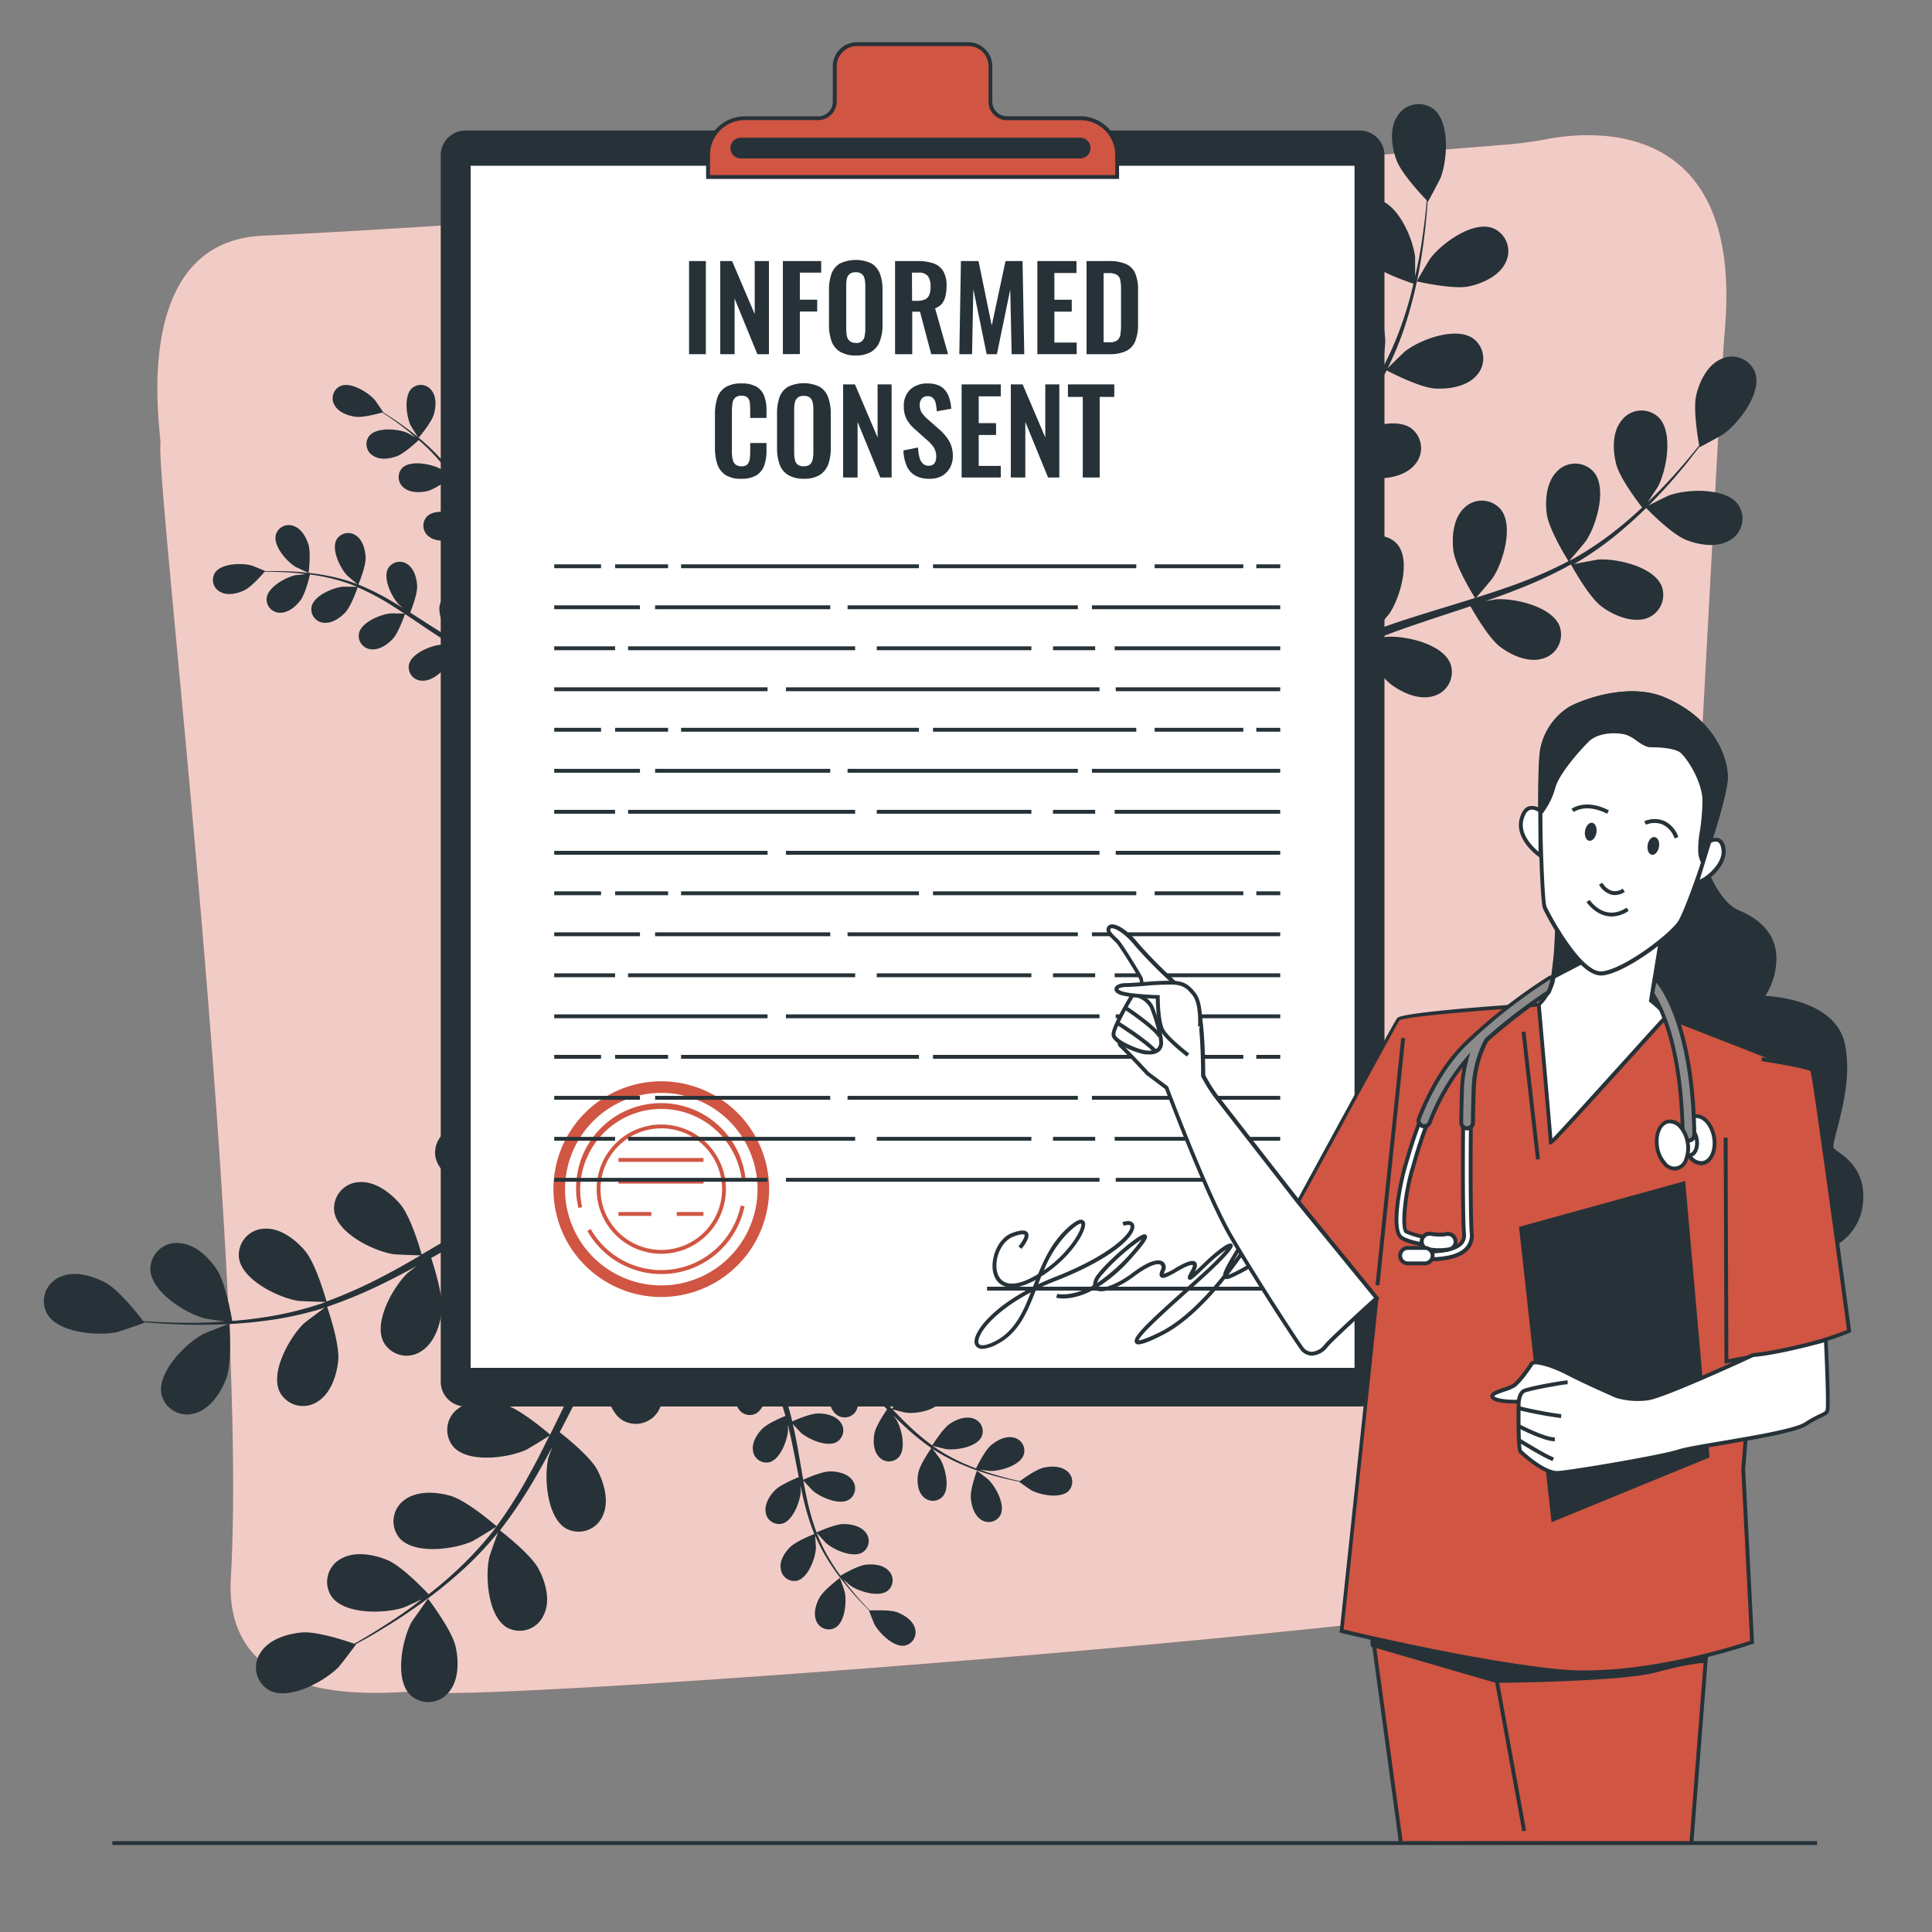 <svg xmlns="http://www.w3.org/2000/svg" viewBox="0 0 500 500"><rect x="0" y="0" width="500" height="500" fill="#808080" stroke="none"/><g id="freepik--background-simple--inject-51"><path d="M400.31,36a97.53,97.53,0,0,1-9.93,1.37C351.81,40.53,143.65,57.6,68,61c-35,1.56-26.22,51.62-26.47,53.72-1.26,10.67,22.84,212.9,18.21,293.69-2.1,36.67,45.21,28.75,48,29.42,14.17,3.43,310.65-19.47,316.88-29.59S444,113.12,446.41,85.1C451,30.76,412.63,33.67,400.31,36Z" style="fill:#D05542"></path><path d="M400.31,36a97.53,97.53,0,0,1-9.93,1.37C351.81,40.53,143.65,57.6,68,61c-35,1.56-26.22,51.62-26.47,53.72-1.26,10.67,22.84,212.9,18.21,293.69-2.1,36.67,45.21,28.75,48,29.42,14.17,3.43,310.65-19.47,316.88-29.59S444,113.12,446.41,85.1C451,30.76,412.63,33.67,400.31,36Z" style="fill:#fff;opacity:0.7"></path></g><g id="freepik--Plants--inject-51"><path d="M117.91,426.13c-1-4.39-7.13-12.38-7.13-12.39s-4,5.65-4.25,6c-2.43,4.52-4.45,14.68-.46,18.81a6.8,6.8,0,0,0,10.09-.63C118.78,434.86,118.75,429.87,117.91,426.13Z" style="fill:#263238"></path><path d="M139.4,406.06c-2-3.82-9.45-9.53-10-10a122,122,0,0,0,8.95-13.33c1.57-2.69,3.08-5.45,4.56-8.24-.49,1.37-.91,2.6-1,2.78-1.14,5-.41,15.33,4.52,18.27a6.81,6.81,0,0,0,9.57-3.28c1.71-3.68.36-8.49-1.43-11.87s-8.06-8.43-9.73-9.73c.56-1.08,1.13-2.14,1.68-3.22,2.64-5.17,5.25-10.34,8-15.33,1-1.76,2-3.46,3-5.16-.43,1.22-.78,2.25-.82,2.41-1.14,5-.41,15.33,4.53,18.27a6.79,6.79,0,0,0,9.56-3.28c1.71-3.68.37-8.49-1.43-11.87s-7.45-7.94-9.42-9.49c1.08-1.72,2.15-3.43,3.28-5,.79-1.09,1.47-2.18,2.33-3.23l2.45-3.12c1.63-1.92,3.3-3.92,4.94-5.76,1.13-1.28,2.23-2.49,3.33-3.71-1,1.74-2.8,5.19-2.93,5.49-1.88,4.77-2.73,15.1,1.71,18.74a6.79,6.79,0,0,0,9.95-1.79c2.25-3.37,1.65-8.33.38-11.95-1.39-4-7.58-10.51-8.36-11.32,1.84-2,3.64-3.95,5.37-5.75q1.92-2,3.72-3.82l-2.12-2.88c-1.31,1.38-2.67,2.83-4.08,4.37-1.87,2-3.83,4.24-5.82,6.53a74.65,74.65,0,0,0-7.62-4.15c.83-4.25-.62-12.53-.82-13.59,2.64-.67,5.21-1.29,7.65-1.83,1.29-.3,2.52-.56,3.74-.82l-2.24-3.05-2.28.55c-2.69.67-5.54,1.43-8.46,2.24-.46-1-4.24-9.2-7.42-12-2.89-2.51-7.27-4.91-11.24-4.07a6.79,6.79,0,0,0-5.36,8.58c1.75,5.47,11.65,8.51,16.77,8.53.31,0,3.59-.36,5.66-.62-1.19.34-2.36.65-3.58,1-2.42.7-4.82,1.47-7.4,2.29l-3.74,1.33c-1.26.42-2.53,1-3.81,1.53-2.95,1.24-5.87,2.64-8.79,4.12-.61-2.12-2.92-9.62-5.4-12.55s-6.45-6-10.49-5.74a6.8,6.8,0,0,0-6.6,7.67c.9,5.67,10.22,10.18,15.29,11,.31.05,4,.2,6,.25-1.75.9-3.49,1.8-5.23,2.77-5,2.79-10,5.78-15,8.74-1.53.91-3.06,1.79-4.59,2.68-.21-.75-2.75-9.73-5.54-13-2.47-2.92-6.44-5.95-10.49-5.73a6.79,6.79,0,0,0-6.59,7.67c.89,5.67,10.22,10.18,15.28,11,.38.06,5.71.29,7.06.28-3.37,2-6.74,3.89-10.15,5.65a120.17,120.17,0,0,1-14.19,6.3c-.1-.35-2.71-9.73-5.56-13.1-2.48-2.92-6.45-6-10.49-5.73a6.8,6.8,0,0,0-6.6,7.67c.9,5.67,10.22,10.18,15.29,11,.4.06,6.12.3,7.16.27-.28.1-.56.24-.84.33a87.85,87.85,0,0,1-15.13,3.65c-2.83.45-5.57.73-8.23.95-.31-1.8-1.81-10-4-13.31s-5.75-6.63-9.8-6.85a6.8,6.8,0,0,0-7.4,6.9c.27,5.74,9,11.24,14,12.58.27.08,3.09.52,5.15.81-1.21.08-2.45.18-3.6.23-4.34.2-8.33.12-11.86,0-2-.08-3.81-.18-5.51-.3-1.22-1.6-6.22-8-9.67-9.89s-8.16-3.24-11.85-1.57a6.8,6.8,0,0,0-3.39,9.53c2.88,5,13.2,5.82,18.22,4.73.43-.1,7-2.34,7-2.43l-.07-.1c1.63.15,3.37.29,5.29.4,3.53.18,7.52.35,11.88.24a121.33,121.33,0,0,0,14-1,88.8,88.8,0,0,0,15.4-3.35l.18-.07c-1.38,1-5.13,3.81-5.39,4.06-3.71,3.54-8.8,12.56-6.31,17.74a6.81,6.81,0,0,0,9.79,2.54c3.46-2.13,5-6.88,5.36-10.69.41-4.3-2.63-13.16-2.87-13.87a120.14,120.14,0,0,0,14.81-6.18c2.8-1.37,5.58-2.84,8.35-4.35-1.16.87-2.19,1.67-2.32,1.79-3.72,3.54-8.81,12.56-6.31,17.73a6.79,6.79,0,0,0,9.79,2.54c3.45-2.12,5-6.87,5.35-10.68s-2.07-11.48-2.74-13.48c1.06-.59,2.12-1.17,3.17-1.77,5.06-2.85,10.09-5.72,15.11-8.38,1.77-.94,3.55-1.8,5.32-2.67-1,.78-1.89,1.45-2,1.56-3.71,3.54-8.8,12.56-6.31,17.73a6.8,6.8,0,0,0,9.8,2.55c3.45-2.13,5-6.88,5.35-10.69s-1.84-10.74-2.63-13.12c1.85-.83,3.69-1.67,5.52-2.39,1.26-.47,2.43-1,3.72-1.41l3.77-1.25c2.42-.7,4.92-1.45,7.3-2.08,1.65-.45,3.23-.85,4.82-1.25-1.77.91-5.2,2.78-5.47,3a26.5,26.5,0,0,0-8.26,10.45,7.51,7.51,0,0,0-1.15,1,6.81,6.81,0,0,0,.26,10.12c4.47,3.6,14.41.67,18.7-2.14.25-.17,2.79-2.28,4.37-3.64-.8,1-1.6,1.85-2.42,2.82-1.64,1.92-3.21,3.89-4.91,6L163.24,333c-.81,1-1.55,2.25-2.33,3.38-1.77,2.66-3.44,5.44-5.06,8.28-1.68-1.43-7.74-6.41-11.43-7.49s-8.66-1.41-11.92,1a6.81,6.81,0,0,0-1.27,10c3.88,4.24,14.14,2.85,18.81.72.29-.13,3.46-2,5.19-3.12-1,1.71-1.93,3.42-2.84,5.18-2.64,5.1-5.14,10.34-7.67,15.56-.77,1.6-1.56,3.18-2.35,4.77-.59-.51-7.66-6.59-11.8-7.8-3.68-1.07-8.66-1.42-11.91,1a6.78,6.78,0,0,0-1.27,10c3.87,4.24,14.14,2.85,18.8.72.35-.16,4.92-2.91,6-3.67-1.73,3.5-3.48,7-5.35,10.32A119.58,119.58,0,0,1,128.52,395c-.28-.24-7.63-6.62-11.87-7.86-3.67-1.07-8.66-1.41-11.91,1a6.8,6.8,0,0,0-1.27,10c3.88,4.24,14.14,2.86,18.81.72.36-.16,5.27-3.13,6.12-3.73-.18.24-.34.51-.52.75a88,88,0,0,1-10.61,11.38c-2.11,1.95-4.23,3.69-6.34,5.34-1.25-1.33-7-7.34-10.71-8.87-3.54-1.47-8.45-2.36-12-.31a6.79,6.79,0,0,0-2.36,9.83c3.38,4.64,13.74,4.39,18.61,2.78.26-.08,2.86-1.27,4.73-2.16-1,.72-1.94,1.5-2.87,2.17-3.51,2.57-6.88,4.7-9.88,6.56-1.71,1-3.28,2-4.76,2.79-1.91-.66-9.62-3.25-13.53-2.91s-8.58,1.8-10.74,5.23a6.79,6.79,0,0,0,2.43,9.82c5.14,2.55,14.22-2.44,17.8-6.11.31-.32,4.57-5.84,4.48-5.87l-.12,0c1.44-.78,3-1.63,4.63-2.59,3-1.8,6.47-3.86,10-6.36a119.4,119.4,0,0,0,11.15-8.6,88,88,0,0,0,11-11.29l.11-.15c-.61,1.56-2.17,6-2.25,6.36-1.14,5-.41,15.33,4.53,18.27a6.8,6.8,0,0,0,9.56-3.29C142.54,414.25,141.2,409.44,139.4,406.06Z" style="fill:#263238"></path><path d="M59.4,342.6c0-.11-6.49,2.48-6.87,2.69-4.52,2.43-11.81,9.79-10.77,15.44a6.8,6.8,0,0,0,8.77,5c3.9-1.13,6.63-5.32,8-8.9C60.12,352.66,59.4,342.6,59.4,342.6Z" style="fill:#263238"></path><path d="M436.37,139.73c-4-1.56-10.56-8.47-10.56-8.48s5.87-3,6.27-3.09c4.58-1.62,14.38-2,17.67,2.3a6.43,6.43,0,0,1-2.06,9.35C444.41,141.82,439.74,141.06,436.37,139.73Z" style="fill:#263238"></path><path d="M414.45,156.93c-3.28-2.45-7.54-10.23-7.88-10.85a113.73,113.73,0,0,1-13.78,6.43c-2.75,1.09-5.55,2.1-8.37,3.08,1.35-.26,2.57-.47,2.74-.49,4.85-.34,14.41,1.85,16.44,6.89a6.44,6.44,0,0,1-4.46,8.48c-3.69,1.07-8-.89-10.9-3.07s-6.72-8.76-7.7-10.51c-1.08.36-2.17.74-3.25,1.09-5.23,1.73-10.44,3.42-15.51,5.24-1.79.64-3.52,1.34-5.26,2,1.2-.23,2.22-.4,2.38-.41,4.84-.35,14.41,1.84,16.44,6.89a6.43,6.43,0,0,1-4.47,8.47c-3.69,1.07-8-.89-10.9-3.07s-6.35-8.12-7.51-10.2c-1.76.77-3.53,1.52-5.2,2.34-1.13.58-2.25,1.07-3.35,1.72l-3.28,1.84c-2,1.24-4.15,2.52-6.11,3.78-1.37.87-2.66,1.73-4,2.58,1.77-.66,5.26-1.87,5.57-1.94,4.74-1.07,14.52-.36,17.29,4.32a6.44,6.44,0,0,1-3.13,9.06c-3.48,1.61-8,.32-11.23-1.38-3.53-1.89-8.74-8.63-9.39-9.48-2.15,1.43-4.22,2.84-6.16,4.2q-2.16,1.5-4.11,2.92l-2.4-2.4c1.49-1,3-2.09,4.69-3.19,2.18-1.45,4.53-3,7-4.49a70.63,70.63,0,0,1-2.77-7.74c-4.11.15-11.64-2.41-12.61-2.74-1,2.37-2,4.69-2.83,6.89-.46,1.16-.88,2.27-1.31,3.38l-2.52-2.54c.28-.68.55-1.35.85-2.06,1-2.41,2.14-5,3.32-7.59-.88-.57-8-5.3-10.12-8.69-1.93-3.07-3.54-7.52-2.18-11.11a6.43,6.43,0,0,1,8.81-3.76c4.86,2.42,6.27,12.13,5.54,16.94,0,.28-.85,3.3-1.4,5.2.49-1.07,1-2.11,1.47-3.2,1-2.17,2.08-4.3,3.22-6.6.59-1.09,1.19-2.19,1.79-3.31s1.32-2.22,2-3.34c1.59-2.58,3.33-5.11,5.14-7.62-1.9-.89-8.58-4.14-11-6.89s-4.64-6.9-3.84-10.65a6.44,6.44,0,0,1,8.14-5.06c5.18,1.66,8,11.05,8.05,15.9,0,.31-.39,3.79-.64,5.7,1.1-1.5,2.18-3,3.34-4.49,3.35-4.28,6.87-8.51,10.37-12.75,1.07-1.29,2.12-2.6,3.18-3.9-.68-.31-8.71-4-11.38-7.08-2.38-2.74-4.64-6.9-3.84-10.66A6.43,6.43,0,0,1,335.57,94c5.18,1.66,8.05,11,8.05,15.9,0,.37-.56,5.38-.77,6.65,2.33-2.87,4.62-5.75,6.77-8.68a114,114,0,0,0,8-12.37c-.32-.14-8.72-3.95-11.45-7.11-2.38-2.74-4.64-6.9-3.84-10.65a6.43,6.43,0,0,1,8.13-5.06c5.18,1.66,8.05,11,8.05,15.91,0,.38-.61,5.77-.79,6.74.14-.25.3-.49.44-.74A83.85,83.85,0,0,0,363.73,81c.84-2.59,1.5-5.1,2.08-7.57-1.63-.55-9.09-3.14-11.86-5.71s-5.37-6.35-5-10.17a6.44,6.44,0,0,1,7.53-5.92c5.33,1.08,9.21,10.1,9.75,14.92,0,.27,0,3,0,4.94.25-1.12.53-2.27.74-3.34.82-4,1.32-7.78,1.74-11.09.23-1.89.39-3.6.53-5.21-1.33-1.37-6.6-7-7.86-10.49s-1.84-8.1.26-11.32a6.44,6.44,0,0,1,9.42-1.78c4.23,3.42,3.52,13.2,1.77,17.73-.15.4-3.22,6.25-3.29,6.18l-.08-.08c-.1,1.54-.22,3.2-.4,5-.34,3.34-.77,7.1-1.5,11.17a115.52,115.52,0,0,1-3,13,83.45,83.45,0,0,1-5.38,13.92c0,.05-.06.1-.08.16,1.1-1.15,4.31-4.25,4.58-4.46,3.86-3,13-6.41,17.52-3.32a6.45,6.45,0,0,1,1,9.54c-2.49,2.92-7.16,3.66-10.78,3.45-4.09-.24-11.94-4.37-12.56-4.7a114.82,114.82,0,0,1-7.94,13c-1.69,2.42-3.48,4.81-5.29,7.18,1-1,1.88-1.81,2-1.92,3.85-3,13-6.41,17.51-3.32a6.43,6.43,0,0,1,.95,9.53c-2.48,2.93-7.16,3.67-10.78,3.46s-10.44-3.61-12.22-4.53c-.7.9-1.4,1.81-2.11,2.71-3.4,4.32-6.82,8.61-10,12.93-1.14,1.52-2.2,3.05-3.27,4.59.88-.85,1.63-1.56,1.75-1.66,3.86-3,13-6.41,17.51-3.32a6.43,6.43,0,0,1,1,9.53c-2.49,2.93-7.16,3.67-10.78,3.46s-9.78-3.28-11.9-4.36c-1.05,1.6-2.1,3.21-3,4.81-.62,1.11-1.3,2.13-1.86,3.28s-1.15,2.24-1.71,3.34c-1,2.17-2.08,4.4-3,6.53-.66,1.48-1.27,2.91-1.88,4.34,1.11-1.53,3.36-4.47,3.57-4.69a24.92,24.92,0,0,1,11-6.21,7.42,7.42,0,0,1,1.07-.95,6.45,6.45,0,0,1,9.43,1.72c2.72,4.71-1.46,13.59-4.72,17.19-.2.21-2.54,2.28-4,3.57,1-.62,2-1.24,3-1.86,2-1.25,4.11-2.44,6.33-3.73l3.31-1.77c1.1-.61,2.33-1.12,3.5-1.69,2.75-1.27,5.6-2.43,8.49-3.53-1.09-1.78-4.88-8.18-5.35-11.79s-.06-8.31,2.68-11a6.43,6.43,0,0,1,9.57.27c3.41,4.25.62,13.66-2.06,17.71-.16.25-2.41,2.95-3.67,4.4,1.74-.65,3.48-1.3,5.26-1.9,5.16-1.72,10.43-3.31,15.68-4.92,1.61-.49,3.2-1,4.8-1.5-.39-.63-5.05-8.13-5.58-12.18-.47-3.6-.06-8.31,2.67-11a6.44,6.44,0,0,1,9.58.27c3.4,4.24.62,13.65-2.06,17.7-.2.31-3.44,4.18-4.31,5.12,3.52-1.11,7-2.25,10.43-3.51a112.21,112.21,0,0,0,13.46-5.92c-.18-.29-5.08-8.1-5.62-12.25-.47-3.6-.07-8.31,2.67-11a6.44,6.44,0,0,1,9.58.27c3.4,4.24.61,13.65-2.07,17.7-.21.32-3.69,4.48-4.38,5.19.25-.13.53-.24.78-.37a84.07,84.07,0,0,0,12.2-8.28c2.12-1.69,4.06-3.43,5.91-5.16-1.06-1.36-5.85-7.64-6.75-11.31s-1-8.26,1.45-11.23a6.44,6.44,0,0,1,9.55-.79c3.85,3.85,2.11,13.5-.1,17.83-.12.23-1.61,2.49-2.72,4.11.82-.79,1.69-1.59,2.46-2.37,2.91-2.91,5.39-5.75,7.57-8.29,1.23-1.45,2.31-2.79,3.31-4-.35-1.88-1.64-9.47-.76-13.09s2.93-7.77,6.46-9.29a6.43,6.43,0,0,1,8.83,3.7c1.65,5.19-4.35,13-8.3,15.77-.34.25-6.13,3.44-6.15,3.34s0-.09,0-.11c-.94,1.23-2,2.54-3.1,4-2.13,2.59-4.55,5.5-7.41,8.48a115.22,115.22,0,0,1-9.67,9.2,84.62,84.62,0,0,1-12.17,8.64l-.16.08c1.56-.34,5.94-1.16,6.28-1.18,4.85-.34,14.41,1.84,16.44,6.89a6.44,6.44,0,0,1-4.46,8.48C421.66,161.06,417.36,159.1,414.45,156.93Z" style="fill:#263238"></path><path d="M366.69,72.82c-.1,0,3.26-5.71,3.52-6,2.93-3.88,10.88-9.63,16-7.83a6.44,6.44,0,0,1,3.44,8.94c-1.63,3.48-5.94,5.42-9.49,6.18C376,75,366.69,72.82,366.69,72.82Z" style="fill:#263238"></path><path d="M212.1,413.45c1.11-2,5.27-5.09,5.27-5.09s1.19,3.36,1.24,3.58c.55,2.57.1,7.86-2.46,9.33a3.48,3.48,0,0,1-4.88-1.75C210.42,417.62,211.15,415.17,212.1,413.45Z" style="fill:#263238"></path><path d="M204.37,400.5c1.54-1.59,6-3.35,6.37-3.49a61.88,61.88,0,0,1-2.51-7.84c-.39-1.55-.74-3.12-1.07-4.71,0,.75.07,1.41.07,1.51-.15,2.62-2,7.61-4.83,8.35a3.48,3.48,0,0,1-4.25-3c-.32-2,1-4.23,2.4-5.64s5.17-3,6.17-3.41l-.36-1.82c-.57-2.92-1.12-5.84-1.75-8.69-.22-1-.47-2-.72-3,0,.66.06,1.22.06,1.3-.15,2.63-2,7.61-4.83,8.36a3.49,3.49,0,0,1-4.25-3c-.32-2.06,1-4.23,2.4-5.64s4.8-2.85,6-3.34c-.29-1-.57-2-.89-2.95-.24-.64-.42-1.28-.7-1.92s-.51-1.26-.76-1.88c-.53-1.18-1.07-2.41-1.61-3.55-.37-.79-.74-1.54-1.11-2.3.23,1,.64,3,.66,3.12.25,2.62-.81,7.83-3.51,9a3.49,3.49,0,0,1-4.65-2.3c-.63-2,.38-4.34,1.51-5.94,1.26-1.76,5.24-4.1,5.74-4.39-.62-1.25-1.24-2.46-1.83-3.59-.44-.84-.87-1.65-1.29-2.41l1.46-1.12c.44.86.91,1.77,1.38,2.73.64,1.27,1.29,2.64,1.94,4.05a38,38,0,0,1,4.35-1c.19-2.21,2.09-6.08,2.33-6.58-1.2-.7-2.38-1.37-3.5-2l-1.73-.94,1.54-1.18,1,.6c1.22.71,2.52,1.49,3.84,2.31.37-.43,3.4-3.93,5.37-4.84,1.78-.83,4.28-1.39,6.11-.41a3.49,3.49,0,0,1,1.42,5c-1.64,2.45-6.95,2.54-9.48,1.81-.15,0-1.72-.68-2.7-1.11l1.62,1c1.1.69,2.17,1.41,3.32,2.19l1.65,1.18c.56.39,1.11.87,1.66,1.3,1.28,1,2.52,2.14,3.74,3.28.61-1,2.81-4.32,4.46-5.41s4-2,6-1.33a3.48,3.48,0,0,1,2.16,4.71c-1.25,2.67-6.49,3.56-9.1,3.23-.16,0-2-.47-3-.73.73.69,1.46,1.38,2.18,2.1,2.07,2.09,4.09,4.28,6.13,6.44.62.67,1.25,1.32,1.88,2,.21-.34,2.74-4.4,4.58-5.62,1.64-1.09,4-2,6-1.33a3.48,3.48,0,0,1,2.15,4.71c-1.25,2.67-6.48,3.56-9.09,3.23-.2,0-2.85-.67-3.52-.87,1.38,1.45,2.77,2.88,4.2,4.23a60.08,60.08,0,0,0,6.09,5.12c.1-.16,2.72-4.4,4.61-5.65,1.63-1.09,4-2,6-1.33a3.48,3.48,0,0,1,2.16,4.71c-1.25,2.67-6.49,3.56-9.1,3.23-.2,0-3.06-.73-3.57-.89.13.09.25.2.37.29a45.13,45.13,0,0,0,6.94,3.95c1.33.63,2.63,1.15,3.92,1.64.4-.84,2.31-4.67,3.88-6s3.78-2.45,5.8-2a3.47,3.47,0,0,1,2.66,4.45c-.95,2.79-6.05,4.25-8.68,4.21-.14,0-1.59-.19-2.65-.34.58.21,1.18.44,1.74.63,2.11.72,4.09,1.24,5.84,1.7,1,.25,1.9.45,2.76.64.83-.62,4.2-3.06,6.17-3.5s4.48-.43,6.06.92a3.49,3.49,0,0,1,.31,5.18c-2.13,2-7.33,1-9.64-.27-.2-.11-3.14-2.16-3.09-2.19l.05,0c-.83-.16-1.71-.34-2.67-.56-1.76-.41-3.75-.9-5.89-1.57a61.32,61.32,0,0,1-6.77-2.51,45.42,45.42,0,0,1-7.11-3.84l-.07-.06c.53.67,2,2.61,2.07,2.77,1.32,2.27,2.55,7.44.58,9.63a3.48,3.48,0,0,1-5.18-.14c-1.4-1.54-1.48-4.1-1.12-6,.41-2.18,3.17-6.11,3.39-6.42a62.68,62.68,0,0,1-6.42-5.15c-1.18-1.08-2.34-2.2-3.49-3.34.45.6.84,1.14.89,1.22,1.33,2.27,2.55,7.44.58,9.63a3.48,3.48,0,0,1-5.18-.14c-1.4-1.54-1.48-4.1-1.12-6s2.66-5.36,3.27-6.25l-1.31-1.32c-2.08-2.13-4.15-4.26-6.25-6.28-.73-.72-1.49-1.4-2.24-2.08.4.54.73,1,.77,1.06,1.33,2.27,2.55,7.44.58,9.63a3.48,3.48,0,0,1-5.18-.14c-1.4-1.54-1.48-4.1-1.11-6s2.43-5,3.15-6.09c-.78-.67-1.57-1.35-2.37-2-.55-.41-1.06-.84-1.64-1.22l-1.67-1.15c-1.09-.7-2.22-1.42-3.3-2.07-.75-.46-1.47-.88-2.2-1.31.74.71,2.17,2.11,2.27,2.24a13.52,13.52,0,0,1,2.58,6.33,4,4,0,0,1,.44.64,3.48,3.48,0,0,1-1.58,4.94c-2.71,1.14-7.19-1.72-8.9-3.72-.1-.11-1.05-1.52-1.64-2.41.27.58.53,1.14.79,1.73.54,1.18,1,2.38,1.57,3.66.24.62.48,1.26.72,1.9s.45,1.33.67,2c.5,1.56.92,3.17,1.31,4.79,1-.46,4.73-2.05,6.7-2.06s4.47.54,5.73,2.2a3.48,3.48,0,0,1-.81,5.12c-2.51,1.54-7.37-.61-9.36-2.32-.13-.11-1.42-1.5-2.11-2.28.22,1,.46,2,.65,3,.58,2.88,1.07,5.82,1.57,8.75.15.9.31,1.79.47,2.69.37-.17,4.72-2.16,6.93-2.16,2,0,4.47.53,5.72,2.19a3.48,3.48,0,0,1-.8,5.12c-2.51,1.54-7.37-.61-9.37-2.32-.15-.13-2-2.14-2.45-2.67.35,2,.72,3.93,1.17,5.85a62.54,62.54,0,0,0,2.25,7.63c.17-.08,4.7-2.17,7-2.18,2,0,4.46.54,5.72,2.19a3.49,3.49,0,0,1-.8,5.13c-2.52,1.53-7.38-.61-9.37-2.33-.16-.13-2.15-2.29-2.48-2.71,0,.15.09.3.15.45a43.8,43.8,0,0,0,3.6,7.11c.76,1.26,1.56,2.42,2.36,3.53.81-.47,4.51-2.61,6.54-2.84s4.5,0,5.93,1.55a3.49,3.49,0,0,1-.23,5.18c-2.33,1.8-7.4.21-9.57-1.28-.12-.08-1.22-1-2-1.74.37.49.74,1,1.11,1.48,1.36,1.76,2.71,3.29,3.93,4.64.69.76,1.34,1.43,1.94,2,1,0,5.2-.23,7.08.49s4,2.11,4.55,4.11a3.49,3.49,0,0,1-2.6,4.49c-2.89.53-6.65-3.23-7.89-5.54-.11-.2-1.43-3.53-1.37-3.53h.06c-.6-.59-1.23-1.22-1.91-1.93-1.25-1.32-2.64-2.83-4.05-4.57a61,61,0,0,1-4.27-5.82,45.8,45.8,0,0,1-3.8-7.13l0-.09c.07.86.21,3.27.2,3.45-.15,2.63-2,7.62-4.83,8.36a3.5,3.5,0,0,1-4.25-3C201.65,404.08,203,401.91,204.37,400.5Z" style="fill:#263238"></path><path d="M252.82,380.63c0-.05,2.84,2.15,3,2.31,1.88,1.84,4.42,6.51,3.1,9.14a3.48,3.48,0,0,1-5,1.23c-1.75-1.11-2.5-3.56-2.66-5.52C251,385.49,252.82,380.64,252.82,380.63Z" style="fill:#263238"></path><path d="M112.29,107.21c-.63,2.22-4,6.13-4,6.13s-1.9-3-2-3.21c-1.11-2.39-1.85-7.65.32-9.65a3.47,3.47,0,0,1,5.14.63C113,102.77,112.83,105.32,112.29,107.21Z" style="fill:#263238"></path><path d="M122.7,118.12c-1.15,1.9-5.12,4.6-5.44,4.82a60.8,60.8,0,0,1,4.19,7.08c.73,1.43,1.42,2.89,2.09,4.36-.21-.72-.39-1.36-.4-1.46-.44-2.59.24-7.86,2.85-9.21a3.48,3.48,0,0,1,4.8,2c.77,1.93-.06,4.35-1.08,6s-4.37,4.08-5.26,4.7l.76,1.69c1.2,2.73,2.38,5.45,3.63,8.09.43.93.9,1.82,1.36,2.73-.18-.64-.33-1.18-.34-1.26-.44-2.6.24-7.87,2.85-9.22a3.48,3.48,0,0,1,4.8,2c.77,1.93-.06,4.35-1.08,6s-4.05,3.85-5.11,4.59c.5.9,1,1.81,1.53,2.67.38.58.69,1.16,1.1,1.72l1.16,1.67c.78,1,1.58,2.11,2.36,3.1.54.69,1.07,1.34,1.6,2-.45-.92-1.28-2.73-1.34-2.89-.82-2.5-.95-7.81,1.43-9.55a3.48,3.48,0,0,1,5,1.22c1.05,1.79.6,4.31-.16,6.12-.83,2-4.19,5.16-4.61,5.55.88,1.09,1.75,2.13,2.58,3.1.61.73,1.21,1.41,1.79,2.07l-1.17,1.41c-.63-.74-1.28-1.53-2-2.36-.9-1.09-1.84-2.28-2.79-3.51a36.89,36.89,0,0,1-4,1.9c.3,2.2-.69,6.39-.82,6.93,1.33.42,2.63.81,3.86,1.17l1.89.52-1.24,1.5L136.4,175c-1.35-.42-2.79-.9-4.26-1.4-.27.5-2.44,4.59-4.16,5.91-1.55,1.2-3.86,2.3-5.87,1.76a3.5,3.5,0,0,1-2.49-4.56c1.06-2.74,6.21-4,8.84-3.87.15,0,1.82.29,2.88.49l-1.81-.63c-1.22-.43-2.42-.89-3.72-1.39l-1.87-.79c-.63-.25-1.27-.6-1.91-.9-1.47-.72-2.93-1.52-4.37-2.36-.38,1.06-1.78,4.83-3.14,6.26s-3.48,2.86-5.54,2.63a3.48,3.48,0,0,1-3.15-4.12c.62-2.88,5.53-4.91,8.15-5.17.16,0,2.06,0,3.1.05-.86-.51-1.73-1-2.59-1.57-2.48-1.58-4.95-3.26-7.41-4.92l-2.27-1.51c-.13.38-1.7,4.9-3.22,6.5-1.36,1.43-3.48,2.86-5.54,2.63a3.49,3.49,0,0,1-3.15-4.12c.62-2.88,5.53-4.91,8.15-5.17.2,0,2.93,0,3.62.07-1.67-1.11-3.34-2.19-5-3.19A61.74,61.74,0,0,0,92.56,152c-.06.18-1.67,4.9-3.23,6.54-1.36,1.43-3.48,2.86-5.54,2.63A3.49,3.49,0,0,1,80.64,157c.62-2.88,5.53-4.91,8.15-5.17.2,0,3.14,0,3.67.08l-.42-.2a44.54,44.54,0,0,0-7.64-2.31c-1.43-.32-2.82-.54-4.18-.73-.21.91-1.22,5.06-2.46,6.69s-3.14,3.22-5.22,3.22A3.48,3.48,0,0,1,69,154.85c.3-2.93,5-5.49,7.53-6,.14,0,1.6-.17,2.66-.26-.62-.08-1.25-.17-1.84-.23-2.21-.23-4.26-.3-6.07-.36-1,0-2,0-2.83,0-.67.79-3.42,3.92-5.24,4.78s-4.27,1.42-6.11.45a3.49,3.49,0,0,1-1.46-5c1.62-2.46,6.93-2.58,9.47-1.88.22.06,3.53,1.41,3.5,1.45l0,.05c.83,0,1.73-.05,2.72-.05,1.81,0,3.86.05,6.09.23a62.17,62.17,0,0,1,7.16.94,44.78,44.78,0,0,1,7.78,2.17l.09,0c-.67-.54-2.51-2.1-2.64-2.24-1.79-1.92-4.13-6.69-2.7-9.26a3.49,3.49,0,0,1,5.09-1c1.7,1.19,2.34,3.67,2.42,5.64.09,2.21-1.73,6.65-1.88,7a60,60,0,0,1,7.4,3.6q2.1,1.19,4.15,2.48c-.57-.49-1.08-.92-1.14-1-1.79-1.92-4.13-6.69-2.7-9.27a3.48,3.48,0,0,1,5.08-1c1.71,1.19,2.35,3.67,2.43,5.63s-1.4,5.82-1.8,6.82l1.57,1c2.5,1.61,5,3.23,7.48,4.74.88.53,1.77,1,2.65,1.52-.5-.43-.93-.8-1-.86-1.8-1.92-4.14-6.69-2.71-9.26a3.48,3.48,0,0,1,5.09-1c1.7,1.18,2.35,3.66,2.42,5.63s-1.25,5.44-1.73,6.63c.92.48,1.84,1,2.76,1.39.63.28,1.21.59,1.86.83l1.89.75c1.22.43,2.48.89,3.68,1.28.83.28,1.63.53,2.43.79-.88-.52-2.58-1.58-2.71-1.68a13.42,13.42,0,0,1-3.92-5.6,3.59,3.59,0,0,1-.13-5.69c2.39-1.71,7.39.08,9.5,1.65.13.09,1.37,1.24,2.14,2-.39-.5-.77-1-1.16-1.51-.78-1-1.53-2.08-2.34-3.21l-1.12-1.7c-.39-.56-.73-1.19-1.1-1.8-.83-1.41-1.6-2.88-2.34-4.38-.91.68-4.16,3.05-6.08,3.49s-4.47.47-6.07-.87a3.48,3.48,0,0,1-.35-5.17c2.11-2.05,7.32-1,9.65.19.14.07,1.71,1.14,2.56,1.75-.44-.91-.88-1.81-1.3-2.74-1.2-2.69-2.33-5.44-3.47-8.19-.34-.84-.7-1.67-1.06-2.51-.31.24-4.12,3.15-6.27,3.64-1.91.44-4.47.47-6.07-.86a3.49,3.49,0,0,1-.35-5.18c2.11-2.05,7.32-1,9.65.19.17.09,2.43,1.64,3,2.06-.78-1.85-1.58-3.67-2.43-5.44a61.19,61.19,0,0,0-3.9-7c-.15.12-4.1,3.17-6.3,3.67-1.92.44-4.48.47-6.07-.86a3.49,3.49,0,0,1-.36-5.18c2.11-2,7.33-1,9.65.19.18.1,2.61,1.76,3,2.09-.09-.13-.16-.27-.25-.4a45.24,45.24,0,0,0-5.09-6.14c-1-1.06-2.06-2-3.09-2.92-.68.65-3.81,3.55-5.74,4.23s-4.4,1-6.13-.2a3.47,3.47,0,0,1-.92-5.1c1.87-2.27,7.16-1.84,9.61-.87.13.05,1.42.73,2.36,1.24-.47-.4-1-.82-1.41-1.2-1.72-1.41-3.38-2.6-4.86-3.64-.85-.59-1.63-1.1-2.36-1.57-1,.28-5,1.38-7,1.09s-4.34-1.18-5.34-3a3.48,3.48,0,0,1,1.53-4.95c2.71-1.16,7.21,1.67,8.93,3.65.15.17,2.17,3.12,2.12,3.14l-.06,0c.72.44,1.48.92,2.29,1.46,1.51,1,3.2,2.17,5,3.55a64,64,0,0,1,5.46,4.73,46.2,46.2,0,0,1,5.29,6.11.56.56,0,0,1,0,.08c-.26-.82-.93-3.14-1-3.32-.44-2.6.24-7.86,2.85-9.22a3.48,3.48,0,0,1,4.8,2C124.55,114,123.72,116.44,122.7,118.12Z" style="fill:#263238"></path><path d="M79.87,148.25c0,.05-3.25-1.47-3.44-1.59-2.24-1.37-5.75-5.36-5.05-8.22A3.47,3.47,0,0,1,76,136.13c2,.69,3.23,2.91,3.82,4.79C80.53,143.12,79.87,148.24,79.87,148.25Z" style="fill:#263238"></path></g><g id="freepik--Clipboard--inject-51"><rect x="114.56" y="34.28" width="243.24" height="329.18" rx="5.91" style="fill:#263238"></rect><path d="M351.89,364H120.47a6.42,6.42,0,0,1-6.41-6.41V40.19a6.42,6.42,0,0,1,6.41-6.41H351.89a6.42,6.42,0,0,1,6.41,6.41V357.55A6.42,6.42,0,0,1,351.89,364ZM120.47,34.78a5.42,5.42,0,0,0-5.41,5.41V357.55a5.42,5.42,0,0,0,5.41,5.41H351.89a5.42,5.42,0,0,0,5.41-5.41V40.19a5.42,5.42,0,0,0-5.41-5.41Z" style="fill:#263238"></path><rect x="121.31" y="42.4" width="229.75" height="312.08" style="fill:#fff"></rect><path d="M351.55,355H120.8V41.9H351.55ZM121.8,354H350.55V42.9H121.8Z" style="fill:#263238"></path><path d="M256.32,26.28V17.15a5.73,5.73,0,0,0-5.73-5.73H221.77A5.72,5.72,0,0,0,216,17.15v9.13a4.29,4.29,0,0,1-4.29,4.3h-19a9.53,9.53,0,0,0-9.53,9.53v5.7H289.12v-5.7a9.53,9.53,0,0,0-9.53-9.53h-19A4.29,4.29,0,0,1,256.32,26.28Z" style="fill:#D05542"></path><path d="M289.62,46.31H182.74v-6.2a10,10,0,0,1,10-10h19a3.8,3.8,0,0,0,3.79-3.8V17.15a6.23,6.23,0,0,1,6.23-6.23h28.82a6.24,6.24,0,0,1,6.23,6.23v9.13a3.8,3.8,0,0,0,3.79,3.8h19a10,10,0,0,1,10,10Zm-105.88-1H288.62v-5.2a9,9,0,0,0-9-9h-19a4.8,4.8,0,0,1-4.79-4.8V17.15a5.23,5.23,0,0,0-5.23-5.23H221.77a5.23,5.23,0,0,0-5.23,5.23v9.13a4.8,4.8,0,0,1-4.79,4.8h-19a9,9,0,0,0-9,9Z" style="fill:#263238"></path><path d="M279.55,40.53H191.72a2.18,2.18,0,0,1-2.19-2.18h0a2.18,2.18,0,0,1,2.19-2.18h87.83a2.17,2.17,0,0,1,2.18,2.18h0A2.17,2.17,0,0,1,279.55,40.53Z" style="fill:#263238"></path><path d="M279.55,41H191.72a2.68,2.68,0,1,1,0-5.36h87.83a2.68,2.68,0,1,1,0,5.36Zm-87.83-4.36a1.68,1.68,0,1,0,0,3.36h87.83a1.68,1.68,0,1,0,0-3.36Z" style="fill:#263238"></path><path d="M171.14,335.66a27.91,27.91,0,1,1,27.91-27.91A27.94,27.94,0,0,1,171.14,335.66Zm0-52.82a24.91,24.91,0,1,0,24.91,24.91A24.93,24.93,0,0,0,171.14,282.84Z" style="fill:#D05542"></path><path d="M171.14,329.73A22,22,0,0,1,152,318.55l.87-.49A21,21,0,0,0,191.69,312l1,.2A22,22,0,0,1,171.14,329.73Z" style="fill:#D05542"></path><path d="M149.7,312.63a22,22,0,1,1,43.23-7.79l-1,.13a21,21,0,0,0-41.78,2.78,21.39,21.39,0,0,0,.51,4.66Z" style="fill:#D05542"></path><path d="M171.14,324.48a16.73,16.73,0,1,1,16.73-16.73A16.74,16.74,0,0,1,171.14,324.48Zm0-32.46a15.73,15.73,0,1,0,15.73,15.73A15.75,15.75,0,0,0,171.14,292Z" style="fill:#D05542"></path><rect x="160.06" y="299.69" width="22" height="1" style="fill:#D05542"></rect><rect x="160.06" y="305.31" width="22" height="1" style="fill:#D05542"></rect><rect x="175.16" y="313.67" width="6.9" height="1" style="fill:#D05542"></rect><rect x="160.06" y="313.67" width="8.51" height="1" style="fill:#D05542"></rect><rect x="325.13" y="146.05" width="6.2" height="1" style="fill:#263238"></rect><rect x="298.82" y="146.05" width="22.95" height="1" style="fill:#263238"></rect><rect x="241.46" y="146.05" width="52.61" height="1" style="fill:#263238"></rect><rect x="176.26" y="146.05" width="61.56" height="1" style="fill:#263238"></rect><rect x="159.19" y="146.05" width="13.71" height="1" style="fill:#263238"></rect><rect x="143.43" y="146.05" width="12.12" height="1" style="fill:#263238"></rect><rect x="282.59" y="156.66" width="48.73" height="1" style="fill:#263238"></rect><rect x="219.35" y="156.66" width="59.6" height="1" style="fill:#263238"></rect><rect x="169.54" y="156.66" width="45.33" height="1" style="fill:#263238"></rect><rect x="143.43" y="156.66" width="22.19" height="1" style="fill:#263238"></rect><rect x="288.47" y="167.27" width="42.85" height="1" style="fill:#263238"></rect><rect x="272.52" y="167.27" width="10.91" height="1" style="fill:#263238"></rect><rect x="226.91" y="167.27" width="40.01" height="1" style="fill:#263238"></rect><rect x="162.55" y="167.27" width="58.76" height="1" style="fill:#263238"></rect><rect x="143.43" y="167.27" width="15.75" height="1" style="fill:#263238"></rect><rect x="288.75" y="177.88" width="42.57" height="1" style="fill:#263238"></rect><rect x="203.4" y="177.88" width="81.15" height="1" style="fill:#263238"></rect><rect x="143.43" y="177.88" width="55.21" height="1" style="fill:#263238"></rect><rect x="325.13" y="188.36" width="6.2" height="1" style="fill:#263238"></rect><rect x="298.82" y="188.36" width="22.95" height="1" style="fill:#263238"></rect><rect x="241.46" y="188.36" width="52.61" height="1" style="fill:#263238"></rect><rect x="176.26" y="188.36" width="61.56" height="1" style="fill:#263238"></rect><rect x="159.19" y="188.36" width="13.71" height="1" style="fill:#263238"></rect><rect x="143.43" y="188.36" width="12.12" height="1" style="fill:#263238"></rect><rect x="282.59" y="198.98" width="48.73" height="1" style="fill:#263238"></rect><rect x="219.35" y="198.98" width="59.6" height="1" style="fill:#263238"></rect><rect x="169.54" y="198.98" width="45.33" height="1" style="fill:#263238"></rect><rect x="143.43" y="198.98" width="22.19" height="1" style="fill:#263238"></rect><rect x="288.47" y="209.59" width="42.85" height="1" style="fill:#263238"></rect><rect x="272.52" y="209.59" width="10.91" height="1" style="fill:#263238"></rect><rect x="226.91" y="209.59" width="40.01" height="1" style="fill:#263238"></rect><rect x="162.55" y="209.59" width="58.76" height="1" style="fill:#263238"></rect><rect x="143.43" y="209.59" width="15.75" height="1" style="fill:#263238"></rect><rect x="288.75" y="220.2" width="42.57" height="1" style="fill:#263238"></rect><rect x="203.4" y="220.2" width="81.15" height="1" style="fill:#263238"></rect><rect x="143.43" y="220.2" width="55.21" height="1" style="fill:#263238"></rect><rect x="325.13" y="230.68" width="6.2" height="1" style="fill:#263238"></rect><rect x="298.82" y="230.68" width="22.95" height="1" style="fill:#263238"></rect><rect x="241.46" y="230.68" width="52.61" height="1" style="fill:#263238"></rect><rect x="176.26" y="230.68" width="61.56" height="1" style="fill:#263238"></rect><rect x="159.19" y="230.68" width="13.71" height="1" style="fill:#263238"></rect><rect x="143.43" y="230.68" width="12.12" height="1" style="fill:#263238"></rect><rect x="282.59" y="241.29" width="48.73" height="1" style="fill:#263238"></rect><rect x="219.35" y="241.29" width="59.6" height="1" style="fill:#263238"></rect><rect x="169.54" y="241.29" width="45.33" height="1" style="fill:#263238"></rect><rect x="143.43" y="241.29" width="22.19" height="1" style="fill:#263238"></rect><rect x="288.47" y="251.9" width="42.85" height="1" style="fill:#263238"></rect><rect x="272.52" y="251.9" width="10.91" height="1" style="fill:#263238"></rect><rect x="226.91" y="251.9" width="40.01" height="1" style="fill:#263238"></rect><rect x="162.55" y="251.9" width="58.76" height="1" style="fill:#263238"></rect><rect x="143.43" y="251.9" width="15.75" height="1" style="fill:#263238"></rect><rect x="288.75" y="262.52" width="42.57" height="1" style="fill:#263238"></rect><rect x="203.4" y="262.52" width="81.15" height="1" style="fill:#263238"></rect><rect x="143.43" y="262.52" width="55.21" height="1" style="fill:#263238"></rect><rect x="325.13" y="273" width="6.2" height="1" style="fill:#263238"></rect><rect x="298.82" y="273" width="22.95" height="1" style="fill:#263238"></rect><rect x="241.46" y="273" width="52.61" height="1" style="fill:#263238"></rect><rect x="176.26" y="273" width="61.56" height="1" style="fill:#263238"></rect><rect x="159.19" y="273" width="13.71" height="1" style="fill:#263238"></rect><rect x="143.43" y="273" width="12.12" height="1" style="fill:#263238"></rect><rect x="282.59" y="283.61" width="48.73" height="1" style="fill:#263238"></rect><rect x="219.35" y="283.61" width="59.6" height="1" style="fill:#263238"></rect><rect x="169.54" y="283.61" width="45.33" height="1" style="fill:#263238"></rect><rect x="143.43" y="283.61" width="22.19" height="1" style="fill:#263238"></rect><rect x="288.47" y="294.22" width="42.85" height="1" style="fill:#263238"></rect><rect x="272.52" y="294.22" width="10.91" height="1" style="fill:#263238"></rect><rect x="226.91" y="294.22" width="40.01" height="1" style="fill:#263238"></rect><rect x="162.55" y="294.22" width="58.76" height="1" style="fill:#263238"></rect><rect x="143.43" y="294.22" width="15.75" height="1" style="fill:#263238"></rect><rect x="288.75" y="304.83" width="42.57" height="1" style="fill:#263238"></rect><rect x="203.4" y="304.83" width="81.15" height="1" style="fill:#263238"></rect><rect x="143.43" y="304.83" width="55.21" height="1" style="fill:#263238"></rect><rect x="255.45" y="333" width="75.18" height="1" style="fill:#263238"></rect><path d="M254.26,349.09a2.26,2.26,0,0,1-1.32-.36,1.87,1.87,0,0,1-.71-1.88c.35-3,5.26-8.86,15.09-13.79l.12-.3q.29-.76.6-1.53l-.53.28c-4.61,2.42-7.2,1.8-8.55.85-1.63-1.13-2.39-3.4-2-6.06.36-2.82,2.06-6.14,5-7.22,2.23-.81,3.46-.84,4-.09.82,1.17-1,3.52-1.61,4.22l-.76-.65c1-1.22,1.78-2.67,1.55-3,0,0-.34-.45-2.82.45-2.19.8-4,3.43-4.38,6.41-.3,2.28.31,4.19,1.62,5.11,1.62,1.13,4.21.81,7.51-.91.55-.29,1.08-.59,1.6-.91,1.63-4,3.55-7.91,6.77-11.13s4.39-3,4.72-2.86a1.09,1.09,0,0,1,.68,1c.14,2.38-4.14,9.14-11.37,13.63-.27.67-.53,1.34-.79,2,1.32-.62,2.72-1.23,4.2-1.81,15.3-6,20.2-11.86,19.67-13.3-.12-.32-.84-.32-1.74,0l-.33-.94c2.28-.8,2.87.26,3,.61.9,2.41-4.78,8.53-20.23,14.58q-2.75,1.06-5.11,2.24c-.65,1.69-1.29,3.29-2,4.84-1.47,3.16-3.71,7.06-8,9.26A9.09,9.09,0,0,1,254.26,349.09Zm12.51-14.62c-8.75,4.61-13.24,9.86-13.55,12.49a1,1,0,0,0,.29,1c.23.16,1.23.58,4.14-.91,4-2.07,6.14-5.79,7.54-8.8C265.75,337,266.26,335.76,266.77,334.47Zm13-17.81c-.2,0-1.12.16-3.6,2.64a29.25,29.25,0,0,0-6,9.46c5.67-3.92,9.17-9.16,9.63-11.44.09-.44,0-.63,0-.66h0Z" style="fill:#263238"></path><path d="M294.63,347.92a.9.9,0,0,1-.85-.39c-.86-1.28,2.29-4.42,12.85-13.87,3.07-2.75,6-5.34,7.8-7.17,1.52-1.53,2.39-2.5,2.9-3.11a36.45,36.45,0,0,0-4.86,4c-4.13,4-4.35,4.08-4.84,3.71s-.23-.79.64-2.41c.54-1,.43-1.29.42-1.29h0s-.62-.36-3.9,1.58c-3.12,1.84-3.94,2-4.43,1.52s-.21-1.21.12-2a1,1,0,0,0-.09-1.12c-.65-.52-2.81-.08-6.74,2.86-4.48,3.37-8.94,4.83-10.38,3.42l0,0c-5.89,3.27-9.7,2.27-9.93,2.2l.28-1-.14.48.14-.48c.05,0,3.63.93,9.25-2.19a4.68,4.68,0,0,1,1.21-2.93c2.14-2.94,10.6-10.5,12.2-10.3a.66.66,0,0,1,.53.42c.14.39.33.92-4,5.77a39.32,39.32,0,0,1-8.62,7.45c1.07.52,4.57-.39,8.89-3.64,4.91-3.68,7-3.57,8-2.84a1.87,1.87,0,0,1,.38,2.31,6.42,6.42,0,0,0-.28.75,13.21,13.21,0,0,0,3.18-1.57c3.62-2.14,4.63-1.9,5.1-1.44.71.69,0,2-.23,2.46.85-.77,1.91-1.79,2.62-2.47s6-5.73,7-4.67c.37.37.75.76-3.69,5.19-1.85,1.85-4.76,4.46-7.83,7.21-4.92,4.4-12.27,11-12.65,12.52.36,0,1.56-.19,5.5-2.13,5.86-2.91,11.65-8.79,16.34-14.71.07-1.19,1.64-4.06,7.54-13.18,2.8-4.34,3.16-4.24,3.54-4.16l.34.08.09.43c.13,1.09-4,8.85-10.15,16.72a23.28,23.28,0,0,0,2.28-1.05l.49-.25a30.93,30.93,0,0,0,8.2-6.15l.74.67a31.49,31.49,0,0,1-8.49,6.37l-.5.25c-1.78.9-2.89,1.45-3.54,1.2-4.74,5.93-10.55,11.76-16.44,14.67C297.1,347.41,295.46,347.92,294.63,347.92Zm.85-27.17a53.8,53.8,0,0,0-10.64,9.61,5.9,5.9,0,0,0-.93,1.7,47.43,47.43,0,0,0,11.57-11.31Zm30.51-5c-.32.45-.68,1-1.12,1.68-1.59,2.46-4,6.2-5.64,9A91.47,91.47,0,0,0,326,315.76Z" style="fill:#263238"></path><path d="M178.33,91.66V67.56h4.35v24.1Z" style="fill:#263238"></path><path d="M186.4,91.66V67.56h3.06l5.86,13.74V67.56H199v24.1H196l-5.89-14.4v14.4Z" style="fill:#263238"></path><path d="M202.61,91.66V67.56h9.91v3H207v7h4.49v3.07H207v11Z" style="fill:#263238"></path><path d="M221.44,92a7.68,7.68,0,0,1-4.08-1,5.27,5.27,0,0,1-2.17-2.74,12.39,12.39,0,0,1-.65-4.22v-9a12,12,0,0,1,.65-4.18,5.19,5.19,0,0,1,2.17-2.67,9.6,9.6,0,0,1,8.2,0,5.23,5.23,0,0,1,2.17,2.67,11.56,11.56,0,0,1,.67,4.18v9a11.71,11.71,0,0,1-.67,4.18A5.44,5.44,0,0,1,225.56,91,7.61,7.61,0,0,1,221.44,92Zm0-3.24A2.06,2.06,0,0,0,223.76,87a8.54,8.54,0,0,0,.18-1.81V74a8.34,8.34,0,0,0-.18-1.81,2.23,2.23,0,0,0-.7-1.26,2.39,2.39,0,0,0-1.62-.47,2.37,2.37,0,0,0-1.58.47,2.25,2.25,0,0,0-.71,1.26A8.34,8.34,0,0,0,219,74v11.1a10.16,10.16,0,0,0,.16,1.81,2.29,2.29,0,0,0,.7,1.31A2.36,2.36,0,0,0,221.44,88.74Z" style="fill:#263238"></path><path d="M231.64,91.66V67.56h5.77a12.62,12.62,0,0,1,4.12.58,4.75,4.75,0,0,1,2.56,2,7.07,7.07,0,0,1,.88,3.81,11.5,11.5,0,0,1-.27,2.61,5,5,0,0,1-.9,2A4.13,4.13,0,0,1,242,79.79l3.36,11.87H241l-2.91-11h-2v11Zm4.41-13.81h1.36a4.62,4.62,0,0,0,2-.37,2.16,2.16,0,0,0,1.09-1.19,5.67,5.67,0,0,0,.33-2.1,4.62,4.62,0,0,0-.67-2.72,3,3,0,0,0-2.55-.91h-1.6Z" style="fill:#263238"></path><path d="M248.27,91.66l.42-24.1h4.55l3.42,16.69,3.57-16.69h4.4l.45,24.1h-3.27l-.36-16.75L258,91.66h-2.65L251.9,74.85l-.33,16.81Z" style="fill:#263238"></path><path d="M268.47,91.66V67.56h10.12v3.09h-5.72v6.93h4.5v3.07h-4.5v8h5.78v3Z" style="fill:#263238"></path><path d="M281.2,91.66V67.56h5.69a10.77,10.77,0,0,1,4.59.8,4.68,4.68,0,0,1,2.35,2.47,10.93,10.93,0,0,1,.7,4.23v8.8a11.68,11.68,0,0,1-.7,4.36,4.87,4.87,0,0,1-2.32,2.59,9.75,9.75,0,0,1-4.45.85Zm4.41-3.07H287a3.51,3.51,0,0,0,2.17-.53,2.41,2.41,0,0,0,.8-1.57,17.69,17.69,0,0,0,.15-2.51V74.76a10.6,10.6,0,0,0-.21-2.35A2,2,0,0,0,289,71.1a4,4,0,0,0-2.11-.42h-1.28Z" style="fill:#263238"></path><path d="M191.87,123.9a7.14,7.14,0,0,1-4.15-1,5.44,5.44,0,0,1-2.1-2.84,13.41,13.41,0,0,1-.59-4.15v-8.6a14,14,0,0,1,.59-4.28,5.19,5.19,0,0,1,2.1-2.8,7.56,7.56,0,0,1,4.15-1,7.64,7.64,0,0,1,3.91.85,4.69,4.69,0,0,1,2,2.43,10.24,10.24,0,0,1,.59,3.65v2h-4.22v-2.09a14.91,14.91,0,0,0-.1-1.84,2.26,2.26,0,0,0-.57-1.32,2.12,2.12,0,0,0-1.59-.49,2.25,2.25,0,0,0-1.65.52,2.46,2.46,0,0,0-.67,1.39,11.91,11.91,0,0,0-.15,2v10.47a9.15,9.15,0,0,0,.21,2.16,2.22,2.22,0,0,0,.76,1.28,2.33,2.33,0,0,0,1.5.43,2,2,0,0,0,1.56-.52,2.56,2.56,0,0,0,.58-1.38,14.21,14.21,0,0,0,.12-1.94v-2.17h4.22v1.94a11.62,11.62,0,0,1-.56,3.79,5,5,0,0,1-2,2.59A7.17,7.17,0,0,1,191.87,123.9Z" style="fill:#263238"></path><path d="M208,123.9a7.55,7.55,0,0,1-4.07-1,5.2,5.2,0,0,1-2.17-2.73,12.2,12.2,0,0,1-.66-4.23v-9a11.79,11.79,0,0,1,.66-4.18,5.08,5.08,0,0,1,2.17-2.66,9.48,9.48,0,0,1,8.19,0,5.24,5.24,0,0,1,2.18,2.66A11.79,11.79,0,0,1,215,107v9a12,12,0,0,1-.66,4.18,5.52,5.52,0,0,1-2.18,2.74A7.59,7.59,0,0,1,208,123.9Zm0-3.24a2.36,2.36,0,0,0,1.62-.47,2.42,2.42,0,0,0,.7-1.31,8.64,8.64,0,0,0,.18-1.82V106a8.37,8.37,0,0,0-.18-1.82,2.27,2.27,0,0,0-.7-1.26,2.36,2.36,0,0,0-1.62-.46,2.32,2.32,0,0,0-1.57.46,2.23,2.23,0,0,0-.72,1.26,8.37,8.37,0,0,0-.18,1.82v11.09a9.38,9.38,0,0,0,.17,1.82,2.29,2.29,0,0,0,.7,1.31A2.37,2.37,0,0,0,208,120.66Z" style="fill:#263238"></path><path d="M218.2,123.58V99.48h3.06l5.86,13.74V99.48h3.63v24.1h-2.92l-5.89-14.4v14.4Z" style="fill:#263238"></path><path d="M240.48,123.9a7.17,7.17,0,0,1-3.63-.84,5.36,5.36,0,0,1-2.2-2.49,10.58,10.58,0,0,1-.84-4l3.78-.75a12.27,12.27,0,0,0,.34,2.47,3.5,3.5,0,0,0,.87,1.65,2,2,0,0,0,1.53.58,1.72,1.72,0,0,0,1.52-.64,2.79,2.79,0,0,0,.44-1.62,4.45,4.45,0,0,0-.71-2.59,11.42,11.42,0,0,0-1.91-2l-3-2.68a9.22,9.22,0,0,1-2-2.45,6.83,6.83,0,0,1-.76-3.35,5.71,5.71,0,0,1,1.67-4.4,6.44,6.44,0,0,1,4.55-1.55,6.91,6.91,0,0,1,2.83.52,4.54,4.54,0,0,1,1.8,1.45,6.4,6.4,0,0,1,1,2.09,12.45,12.45,0,0,1,.42,2.49l-3.75.65a12.66,12.66,0,0,0-.25-2,2.8,2.8,0,0,0-.69-1.4,1.88,1.88,0,0,0-1.44-.5,1.84,1.84,0,0,0-1.5.63,2.44,2.44,0,0,0-.52,1.6,3.68,3.68,0,0,0,.5,2,8.14,8.14,0,0,0,1.46,1.63l3,2.64a12.53,12.53,0,0,1,2.54,2.93,7.53,7.53,0,0,1,1.06,4.06,6.18,6.18,0,0,1-.76,3.07,5.53,5.53,0,0,1-2.11,2.1A6.46,6.46,0,0,1,240.48,123.9Z" style="fill:#263238"></path><path d="M248.87,123.58V99.48H259v3.09h-5.71v6.94h4.49v3.06h-4.49v8H259v3Z" style="fill:#263238"></path><path d="M261.6,123.58V99.48h3.06l5.86,13.74V99.48h3.63v24.1h-2.91l-5.89-14.4v14.4Z" style="fill:#263238"></path><path d="M280.22,123.58V102.72h-3.84V99.48h12v3.24h-3.78v20.86Z" style="fill:#263238"></path></g><g id="freepik--Character--inject-51"><path d="M441.48,225.12s3.07,8.77,8.33,11,9.22,5.7,9.43,11.62A18.07,18.07,0,0,1,456,258.24s18.65.22,21.06,12.28-4.17,25.44-2.85,27,9.21,4.61,7.23,15.35-16.22,14-23.9,9.87-8.77-19.52-16.45-31.14-25.44-19.08-24.34-30.48,4.39-24.34,12.72-30.92S441.48,225.12,441.48,225.12Z" style="fill:#263238"></path><path d="M465.05,325a16.5,16.5,0,0,1-7.8-1.82c-4.57-2.48-6.82-8.59-9.43-15.66-1.85-5-3.95-10.74-7.19-15.64-2.95-4.47-7.42-8.32-11.75-12.05C422,273.87,415.51,268.27,416.2,261c1-10.4,4.05-24.27,12.91-31.27,8.46-6.68,12.4-5.18,12.56-5.11l.21.09.07.21c0,.08,3.06,8.58,8.06,10.67,6.26,2.6,9.53,6.66,9.73,12.06a18.25,18.25,0,0,1-2.86,10.08c3.86.22,18.44,1.75,20.62,12.65,1.57,7.87-.59,16.14-2,21.62-.57,2.21-1.23,4.72-.94,5.13a8,8,0,0,0,1.16.93c2.55,1.85,7.86,5.7,6.19,14.83a14,14,0,0,1-8.15,10.1A20.43,20.43,0,0,1,465.05,325Zm-24.71-99.5c-1.54,0-5,.66-10.61,5.09-8.58,6.77-11.55,20.36-12.53,30.58-.65,6.71,5.66,12.15,12.34,17.9,4.37,3.78,8.9,7.68,11.92,12.26,3.3,5,5.43,10.76,7.3,15.84,2.54,6.89,4.73,12.83,9,15.13s10.61,2.23,15.58-.15a13,13,0,0,0,7.59-9.37c1.56-8.51-3.22-12-5.79-13.84a8.23,8.23,0,0,1-1.33-1.09c-.62-.72-.22-2.37.74-6,1.4-5.39,3.53-13.53,2-21.17-2.31-11.53-20.39-11.88-20.57-11.88h-1l.6-.8a17.63,17.63,0,0,0,3.18-10.2c-.18-5-3.17-8.7-9.12-11.18-5-2.07-8-9.52-8.52-11A4,4,0,0,0,440.34,225.47Z" style="fill:#263238"></path><polyline points="362.5 476.53 354.95 421.11 441.86 424.34 437.76 476.63" style="fill:#D05542"></polyline><path d="M355.23,425.74l32,9.28s32-.25,41.25-2.69,12.45-2.44,12.45-2.44l1-5.55L355,421.11Z" style="fill:#263238"></path><path d="M387.13,435.52l-32.37-9.4-.34-5.54,88,3.28-1.13,6.53h-.42s-3.26,0-12.32,2.43c-9.23,2.43-40.06,2.69-41.37,2.7Zm-31.42-10.16,31.56,9.16c1.72,0,32.16-.33,41.05-2.67a71.74,71.74,0,0,1,12.15-2.44l.8-4.59-85.79-3.19Z" style="fill:#263238"></path><polygon points="438.26 476.67 437.26 476.59 441.32 424.82 355.53 421.63 362.99 476.46 362 476.59 354.38 420.58 354.97 420.61 442.39 423.86 438.26 476.67" style="fill:#263238"></polygon><rect x="390.27" y="433.06" width="1" height="41.14" transform="translate(-74.94 77.33) rotate(-10.32)" style="fill:#263238"></rect><path d="M398.23,260s-35.28,2.28-36.32,3.73S336,311,336,311L356.31,336l-9.14,86.13s33.21,8.09,55.83,10.37S453.43,425,453.43,425l-2.28-44.83,3.11-39.22,10.38-64.75L431.23,263.1Z" style="fill:#D05542"></path><path d="M410.17,433.29A71.56,71.56,0,0,1,403,433c-22.39-2.26-55.56-10.31-55.89-10.39l-.43-.1,9.16-86.36-20.42-25,.16-.3c1-1.87,24.93-45.91,26-47.37s26-3.25,36.7-3.94h.08l33.13,3.14,33.79,13.23L454.76,341l-3.11,39.18,2.3,45.14-.35.12C453.35,425.54,431,433.29,410.17,433.29Zm-62.45-11.6c3.95.95,34.38,8.15,55.33,10.27s46.57-6.22,49.87-7.33l-2.27-44.45,3.12-39.29,10.31-64.4-33-12.9-32.89-3.1c-13.19.85-34.58,2.58-36,3.57-.76,1.08-17,31-25.7,46.93l20.26,24.8,0,.21Z" style="fill:#263238"></path><path d="M403,238.4s-.41,13.08-1.24,16a15.61,15.61,0,0,1-3.53,5.61s3.11,35.07,3.11,35.69,29.27-32.16,29.89-32.58-4-4.15-4-4.15l3.12-19.09Z" style="fill:#fff"></path><path d="M401.3,296.19a.28.28,0,0,1-.13,0l-.32-.12v-.36c0-.66-2-23.61-3.11-35.65l0-.23.17-.17a15.3,15.3,0,0,0,3.4-5.38c.8-2.82,1.22-15.73,1.22-15.86l0-.51L431,239.39l-3.16,19.36c2.66,2.19,4,3.63,4,4.27a.68.68,0,0,1-.28.5c-.37.31-5.36,5.83-10.64,11.68C403.43,294.5,401.84,296.19,401.3,296.19Zm-2.55-36c.36,4.06,2.57,29,3,34.46,2.56-2.61,11.57-12.59,18.37-20.1,7.16-7.92,9.83-10.87,10.59-11.64a25.9,25.9,0,0,0-3.75-3.55l-.23-.19,3.07-18.82-26.32-1.4c-.09,2.48-.5,13-1.25,15.59A15.7,15.7,0,0,1,398.75,260.17Zm32.2,2.51-.05,0Z" style="fill:#263238"></path><polygon points="411.33 248.01 401.92 252.9 404.02 235.82 411.33 248.01" style="fill:#263238"></polygon><path d="M401.31,253.78l2.39-19.46L412,248.21Zm3-16.46L402.53,252l8.1-4.21Z" style="fill:#263238"></path><path d="M406.13,183.51s-6,3.62-7,10.66-.22,38.8.64,40.72,9.16,17.69,14.92,17.05,17.7-9.59,20-13.21S446.64,207,446.64,201.2s-4.05-15.13-16-20.25C420.66,176.67,407.8,182.35,406.13,183.51Z" style="fill:#fff"></path><path d="M414.32,252.46c-6.53,0-15-17.19-15-17.37-.9-2-1.72-34.13-.68-41a16.69,16.69,0,0,1,7.26-11c1.48-1,14.68-7,25-2.6,12.86,5.51,16.29,15.61,16.29,20.71,0,5.83-9.67,34.16-12,37.8s-14.39,12.77-20.4,13.44A2.75,2.75,0,0,1,414.32,252.46Zm8-72.59a35.91,35.91,0,0,0-15.89,4l0,0c-.05,0-5.78,3.59-6.8,10.3-1.14,7.56-.12,38.82.6,40.45,1,2.18,9.1,17.36,14.41,16.76,5.67-.63,17.49-9.62,19.68-13,2.32-3.59,11.86-31.51,11.86-37.25,0-4.85-3.3-14.48-15.69-19.79A20.52,20.52,0,0,0,422.31,179.87Z" style="fill:#263238"></path><path d="M430.65,181c-10-4.28-22.85,1.4-24.52,2.56,0,0-6,3.62-7,10.66a136.17,136.17,0,0,0-.49,15.67l.49.1a19,19,0,0,0,3-6.18c.86-3.41,6-9.38,8.74-12.15s8.1-2.56,10.24-1.92,4.26,3.2,6.18,3.2,6,.21,7.67,1.28,6.19,7.67,6.19,13.22S439.6,218.47,440,221a8.29,8.29,0,0,0,.71,2.16c3-8.9,5.9-18.82,5.9-22C446.64,195.45,442.59,186.07,430.65,181Z" style="fill:#263238"></path><path d="M440.82,224.54l-.53-1.13a9.17,9.17,0,0,1-.75-2.3,23.6,23.6,0,0,1,.38-5.92,58.83,58.83,0,0,0,.68-7.8c0-5.41-4.47-11.87-6-12.8s-4.88-1.2-7.41-1.2c-1.23,0-2.4-.82-3.65-1.7a10.47,10.47,0,0,0-2.68-1.52c-2.13-.64-7.17-.77-9.73,1.79-2.91,2.91-7.81,8.71-8.61,11.92a19.34,19.34,0,0,1-3.08,6.37l-.19.25-1.19-.26v-.4c0-4.47,0-12.47.49-15.75a16.69,16.69,0,0,1,7.27-11c1.39-1,14.63-7,25-2.59h0c12.86,5.51,16.29,15.61,16.29,20.71,0,3.37-3.06,13.66-5.93,22.15Zm-23.08-35.76a13,13,0,0,1,3.46.43,11.36,11.36,0,0,1,3,1.66,6.51,6.51,0,0,0,3.08,1.52c1,0,5.87.06,7.94,1.35,1.85,1.16,6.42,7.85,6.42,13.65a60.66,60.66,0,0,1-.69,7.94,23.55,23.55,0,0,0-.39,5.62,6.16,6.16,0,0,0,.19.77c2.6-7.83,5.43-17.44,5.43-20.52,0-4.85-3.3-14.48-15.69-19.79h0c-9.94-4.26-22.67,1.57-24,2.51-.08.05-5.81,3.61-6.83,10.32a126.47,126.47,0,0,0-.49,14.83,18.41,18.41,0,0,0,2.5-5.43c1-3.84,6.73-10.24,8.87-12.38C412.38,189.35,415.31,188.78,417.74,188.78Z" style="fill:#263238"></path><path d="M413.15,215.53c-.23,1.28-1.06,2.2-1.88,2.06S410,216.3,410.21,215s1.06-2.2,1.87-2.06S413.37,214.25,413.15,215.53Z" style="fill:#263238"></path><path d="M429.35,219.15c-.22,1.28-1.06,2.2-1.87,2.06s-1.29-1.29-1.07-2.57,1.06-2.19,1.87-2S429.57,217.88,429.35,219.15Z" style="fill:#263238"></path><path d="M417.88,231.64a3.65,3.65,0,0,1-1-.14,5.53,5.53,0,0,1-3.06-2.56l.89-.47a4.5,4.5,0,0,0,2.44,2.07,3.53,3.53,0,0,0,2.82-.56l.52.86A5,5,0,0,1,417.88,231.64Z" style="fill:#263238"></path><path d="M417.11,237.19a7,7,0,0,1-3.53-1,9.79,9.79,0,0,1-3-2.74l.83-.55c.16.23,3.87,5.71,9.55,2l.54.83A8,8,0,0,1,417.11,237.19Z" style="fill:#263238"></path><path d="M415.92,210.6c-5.38-2.79-8.5-.56-8.64-.47l-.59-.8c.15-.11,3.73-2.71,9.69.38Z" style="fill:#263238"></path><path d="M433.38,217a6.11,6.11,0,0,0-3.24-3.68,5.88,5.88,0,0,0-4.18.11l-.42-.9a6.75,6.75,0,0,1,5-.14,7,7,0,0,1,3.81,4.24Z" style="fill:#263238"></path><path d="M398.61,209.84s-3.56-2.88-4.84,2.24,4.9,9.38,4.9,9.38Z" style="fill:#fff"></path><path d="M399.18,222.41l-.79-.54c-.27-.18-6.46-4.52-5.11-9.91.46-1.82,1.25-2.92,2.36-3.29a3.89,3.89,0,0,1,3.28.78l.19.15Zm-2.7-12.88a1.69,1.69,0,0,0-.53.09c-.76.25-1.33,1.12-1.7,2.58-.91,3.65,2.35,6.91,3.92,8.23l-.06-10.33A3.21,3.21,0,0,0,396.48,209.53Z" style="fill:#263238"></path><path d="M442.38,217.83s3.06-2.1,3.62,1.92c.66,4.74-6.1,9.1-6.82,8.53Z" style="fill:#fff"></path><path d="M439.36,228.83a.75.75,0,0,1-.49-.16l-.27-.21L442,217.52l.14-.1a3.3,3.3,0,0,1,2.83-.46,3.2,3.2,0,0,1,1.58,2.72c.51,3.66-3,7.11-5.5,8.54A3.54,3.54,0,0,1,439.36,228.83Zm3.44-10.67-2.91,9.51a11.62,11.62,0,0,0,3.44-2.6c1.15-1.24,2.47-3.16,2.18-5.25-.11-.73-.36-1.66-1-1.94A2.11,2.11,0,0,0,442.8,218.16Z" style="fill:#263238"></path><rect x="395.65" y="266.94" width="1" height="33.21" transform="translate(-29.38 46.36) rotate(-6.46)" style="fill:#263238"></rect><rect x="327.7" y="300.17" width="64.27" height="1" transform="translate(23.52 627.43) rotate(-84.06)" style="fill:#263238"></rect><polygon points="393.66 317.89 401.96 393.23 441.94 376.86 435.72 306.29 393.66 317.89" style="fill:#263238"></polygon><path d="M401.54,393.94l-8.42-76.42,43-11.87,6.31,71.53Zm-7.33-75.68,8.18,74.25,39-16-6.14-69.59Z" style="fill:#263238"></path><path d="M455.93,274.1S468.38,276,469,277s9.55,67.45,9.55,67.45a94.65,94.65,0,0,1-11.42,3.73c-6.43,1.66-20.34,4.15-20.34,4.15l-.2-57.9" style="fill:#D05542"></path><path d="M446.3,352.94l-.21-58.5h1l.2,57.3c2.71-.49,14.12-2.59,19.72-4a98.23,98.23,0,0,0,11-3.57c-2.48-18.44-8.86-65.3-9.45-66.93-.57-.5-6.92-1.75-12.7-2.62l.15-1c4.74.71,12.78,2.06,13.43,3.14s7.52,52,9.61,67.64l0,.38-.35.15a95.89,95.89,0,0,1-11.48,3.76c-6.38,1.64-20.24,4.13-20.38,4.15Z" style="fill:#263238"></path><path d="M453.64,350.68s-22.83,10.59-27.19,11.21a19.7,19.7,0,0,1-8.09-.62s-8.09-3.53-12.45-5.81-8.93-3.53-9.55-2.49-3.11,4.56-4.56,5.6-6.65,1.87-5.4,3.11,6.64,1,6.64,1-.21,12.24.42,12.87,6.22,5.81,9.75,5.6,27-4.15,31.34-5.6,28.64-4.36,32.79-7.06,5.19-2.28,5.6-3.53-.41-18.26-.41-18.26S460.91,350.06,453.64,350.68Z" style="fill:#fff"></path><path d="M403,381.7c-4,0-9.85-5.7-9.91-5.76-.5-.5-.69-4.78-.57-12.71-1.48,0-5.33,0-6.48-1.19a1,1,0,0,1-.32-.94c.19-.81,1.39-1.26,3.34-1.93a11.1,11.1,0,0,0,2.43-1c1.32-.94,3.73-4.29,4.43-5.45,1-1.69,6.8.52,10.21,2.3,4.29,2.25,12.34,5.76,12.42,5.8h0a19.33,19.33,0,0,0,7.82.58c4.24-.6,26.83-11.06,27.05-11.16l.17-.05c7.13-.61,18.68-3.89,18.79-3.92l.61-.18,0,.63c.14,2.86.81,17.18.39,18.45-.29.88-.85,1.14-1.87,1.61a29,29,0,0,0-3.94,2.18c-2.68,1.74-12.84,3.46-21.8,5-5.1.86-9.51,1.61-11.1,2.14-4.25,1.42-27.75,5.41-31.47,5.63Zm-9.46-19.5v.53c-.09,5.65,0,11.89.32,12.57,1.15,1.13,6.21,5.58,9.32,5.39,3.69-.22,27-4.17,31.21-5.58,1.67-.55,6.11-1.3,11.26-2.17,8.42-1.43,18.91-3.2,21.42-4.83a30.56,30.56,0,0,1,4.06-2.25c1-.45,1.19-.56,1.34-1,.27-.87-.1-10.9-.41-17.45-2.48.68-12,3.23-18.29,3.78-1.71.8-22.95,10.6-27.25,11.21a19.88,19.88,0,0,1-8.32-.64c-.12-.05-8.2-3.58-12.52-5.84-4.77-2.5-8.52-3.16-8.89-2.68-.51.86-3.09,4.6-4.7,5.76a12.26,12.26,0,0,1-2.7,1.14c-.95.32-2.54.87-2.69,1.21.85.79,4.33,1,6.32.89Z" style="fill:#263238"></path><path d="M393.54,362.77l-1-.1c0-.24.27-2.35,1.49-3.08s10.47-2.35,11.67-2.35v1c-1.32,0-10.3,1.69-11.16,2.21C393.88,360.85,393.59,362.29,393.54,362.77Z" style="fill:#263238"></path><path d="M404,367a105.31,105.31,0,0,1-11.08-2.08l.23-1A108.21,108.21,0,0,0,404.07,366Z" style="fill:#263238"></path><path d="M402.38,373c-3,0-9.51-3.44-9.78-3.58l.47-.89c.06,0,6.56,3.47,9.31,3.47Z" style="fill:#263238"></path><path d="M401.79,378.13c-2.3-.84-8.74-4.85-9-5l.53-.85c.06,0,6.62,4.13,8.83,4.93Z" style="fill:#263238"></path><path d="M443.58,294.26c.6,3.35-.68,6.38-2.85,6.76s-4.42-2-5-5.37.69-6.37,2.86-6.76S443,290.91,443.58,294.26Z" style="fill:#fff"></path><path d="M440.26,301.56a4.14,4.14,0,0,1-3-1.48,9.16,9.16,0,0,1-1.61-9.11,3.92,3.92,0,0,1,2.83-2.57c2.44-.43,4.95,2.16,5.59,5.78h0c.63,3.61-.83,6.9-3.27,7.33A2.56,2.56,0,0,1,440.26,301.56Zm-1.21-12.21a1.64,1.64,0,0,0-.38,0,3,3,0,0,0-2.09,2,8.15,8.15,0,0,0,1.42,8,3,3,0,0,0,2.64,1.13c1.89-.33,3-3.11,2.45-6.18h0C442.58,291.48,440.82,289.35,439.05,289.35Z" style="fill:#263238"></path><path d="M439.11,294.85c.36,2-.42,3.9-1.75,4.13s-2.69-1.23-3.06-3.28.42-3.9,1.75-4.14S438.75,292.8,439.11,294.85Z" style="fill:#fff"></path><path d="M437.08,299.51c-1.49,0-2.88-1.55-3.27-3.73-.42-2.35.53-4.42,2.15-4.71s3.23,1.34,3.64,3.69h0c.42,2.36-.53,4.43-2.15,4.71A1.61,1.61,0,0,1,437.08,299.51Zm-.75-7.47-.19,0c-1,.18-1.65,1.81-1.34,3.55s1.43,3.05,2.48,2.88,1.65-1.81,1.34-3.56h0C438.33,293.3,437.31,292,436.33,292Z" style="fill:#263238"></path><path d="M429.06,254.05a1.46,1.46,0,0,0-.82-.43l-.63,3.52c2.06,3.15,7.54,13.67,7.87,36.57a1.5,1.5,0,0,0,1.5,1.48h0a1.51,1.51,0,0,0,1.48-1.53C438.06,264.26,429.43,254.45,429.06,254.05Z" style="fill:#8c8c8c"></path><path d="M437,295.69a2,2,0,0,1-2-2c-.32-22.48-5.55-32.87-7.79-36.3l-.11-.17.76-4.21.5.1a1.94,1.94,0,0,1,1.09.59c.39.42,9.12,10.33,9.55,39.94A2,2,0,0,1,437,295.69ZM428.14,257c2.34,3.66,7.52,14.28,7.84,36.67a1,1,0,1,0,2,0c-.42-29.26-8.93-38.88-9.29-39.28h0l-.06-.07Z" style="fill:#263238"></path><path d="M369.93,322.32h-.13c-2.38-.33-5.66-1-7.06-2-3.11-2.08.13-15.88.86-18.33l.37-1.26c.77-2.66,1.93-6.68,3.69-11.11a1,1,0,0,1,1.3-.56,1,1,0,0,1,.56,1.3c-1.72,4.34-2.87,8.3-3.63,10.92l-.37,1.28c-2,6.66-2.66,15.15-1.65,16.1a20,20,0,0,0,6.2,1.65,1,1,0,0,1,.85,1.12A1,1,0,0,1,369.93,322.32Z" style="fill:#fff"></path><path d="M369.93,322.82l-.21,0c-.87-.12-5.36-.78-7.25-2.05-3.82-2.54.6-18.72.65-18.88l.37-1.26a117.1,117.1,0,0,1,3.71-11.15,1.5,1.5,0,0,1,2.79,1.1c-1.72,4.33-2.86,8.28-3.62,10.88l-.37,1.28c-2.08,7-2.48,14.85-1.79,15.6a20.2,20.2,0,0,0,5.93,1.51,1.54,1.54,0,0,1,1,.58,1.5,1.5,0,0,1-1.2,2.41Zm-1.34-33.31a.51.51,0,0,0-.46.31c-1.75,4.41-2.91,8.42-3.68,11.06l-.37,1.27c-1.3,4.39-3.53,16.13-1.06,17.77,1.24.83,4.33,1.55,6.84,1.89h.07a.51.51,0,0,0,.5-.43.52.52,0,0,0-.1-.37.5.5,0,0,0-.33-.2,20.11,20.11,0,0,1-6.41-1.72c-1.44-1.35-.38-10.51,1.45-16.67l.37-1.26c.76-2.63,1.91-6.6,3.65-11a.51.51,0,0,0-.28-.65A.58.58,0,0,0,368.59,289.51Z" style="fill:#263238"></path><path d="M368.76,326a1,1,0,0,1,0-2c1.82,0,7.38,0,9.37-2.16a3,3,0,0,0,.76-2.43c-.32-4-.33-19.3-.21-28.84a1,1,0,0,1,1-1h0a1,1,0,0,1,1,1c-.14,10.95-.09,25.08.2,28.66a5,5,0,0,1-1.28,4C377.3,325.64,372.6,326,368.76,326Z" style="fill:#fff"></path><path d="M368.76,326.46a1.5,1.5,0,0,1,0-3c4.75,0,7.78-.67,9-2a2.49,2.49,0,0,0,.63-2c-.32-4-.33-19.33-.22-28.89a1.51,1.51,0,0,1,1.5-1.48,1.56,1.56,0,0,1,1.08.45,1.48,1.48,0,0,1,.42,1.07c-.13,10.94-.08,25,.21,28.61A5.53,5.53,0,0,1,380,323.5C377.54,326.12,372.7,326.46,368.76,326.46ZM379.68,290a.51.51,0,0,0-.51.5c-.11,9.53-.1,24.84.21,28.79a3.46,3.46,0,0,1-.88,2.81c-2.15,2.32-7.86,2.32-9.74,2.32a.5.5,0,0,0-.5.5.5.5,0,0,0,.5.5c3.74,0,8.31-.3,10.47-2.64a4.48,4.48,0,0,0,1.15-3.57c-.29-3.59-.34-17.75-.21-28.7a.45.45,0,0,0-.14-.36A.51.51,0,0,0,379.68,290Z" style="fill:#263238"></path><path d="M401.92,252.9a1.47,1.47,0,0,0-.95.2,137.82,137.82,0,0,0-21.72,17c-4.76,4.66-8.81,11.16-12.05,19.31a1.49,1.49,0,0,0,.84,1.94,1.35,1.35,0,0,0,.55.11,1.51,1.51,0,0,0,1.4-.95,55.79,55.79,0,0,1,9.5-16.28,35.06,35.06,0,0,0-1.1,7.15c-.09,1.66-.16,4.89-.21,9.09a1.5,1.5,0,0,0,1.48,1.52h0a1.5,1.5,0,0,0,1.5-1.48c0-4.17.12-7.35.2-9a29.16,29.16,0,0,1,3.27-12.38,142.49,142.49,0,0,1,16.15-12.43A21.12,21.12,0,0,0,401.92,252.9Z" style="fill:#8c8c8c"></path><path d="M379.67,292.54a2,2,0,0,1-1.43-.6,2,2,0,0,1-.57-1.42c.06-4.22.13-7.46.22-9.11a35.9,35.9,0,0,1,.64-5.19,58.08,58.08,0,0,0-8.08,14.53,2,2,0,0,1-2.6,1.12,2,2,0,0,1-1.09-1.07,2,2,0,0,1,0-1.53c3.26-8.21,7.35-14.76,12.16-19.48a137.64,137.64,0,0,1,21.81-17.11,2,2,0,0,1,1.27-.28l.54.06-.11.54a21.29,21.29,0,0,1-1.15,4l-.06.14-.12.08a140.91,140.91,0,0,0-16,12.32,28.47,28.47,0,0,0-3.17,12.09c-.08,1.62-.16,4.8-.21,9A2,2,0,0,1,379.67,292.54Zm.84-20.18-.54,2.05a35.22,35.22,0,0,0-1.09,7c-.08,1.64-.15,4.86-.21,9.07a1,1,0,1,0,2,0c.05-4.17.13-7.36.21-9a29.51,29.51,0,0,1,3.34-12.6l.1-.13a142.61,142.61,0,0,1,16.08-12.38,18.85,18.85,0,0,0,.88-2.95l0,0a136.75,136.75,0,0,0-21.63,17c-4.71,4.61-8.72,11.05-11.93,19.13a1,1,0,0,0,0,.77,1,1,0,0,0,.54.53,1,1,0,0,0,1.3-.56A56.42,56.42,0,0,1,379.11,274Z" style="fill:#263238"></path><path d="M373,323.56a25,25,0,0,1-3.33-.26,2,2,0,0,1,.54-4,13.09,13.09,0,0,0,3.86.14,2,2,0,0,1,1.15,3.83A8.18,8.18,0,0,1,373,323.56Z" style="fill:#fff"></path><path d="M373,324.06a25.06,25.06,0,0,1-3.4-.27,2.5,2.5,0,0,1,.68-5,12.77,12.77,0,0,0,3.65.16,2.5,2.5,0,1,1,1.43,4.79A8.45,8.45,0,0,1,373,324.06Zm-3.06-4.24a1.48,1.48,0,0,0-.9.3,1.5,1.5,0,0,0-.58,1,1.41,1.41,0,0,0,.29,1.1,1.46,1.46,0,0,0,1,.58,14.61,14.61,0,0,0,5.34,0,1.5,1.5,0,1,0-.87-2.87,13.37,13.37,0,0,1-4.07-.13Z" style="fill:#263238"></path><path d="M368.76,327h-4.41a2,2,0,0,1,0-4h4.41a2,2,0,0,1,0,4Z" style="fill:#fff"></path><path d="M368.76,327.46h-4.41a2.5,2.5,0,0,1,0-5h4.41a2.5,2.5,0,0,1,0,5Zm-4.41-4a1.5,1.5,0,0,0,0,3h4.41a1.5,1.5,0,0,0,0-3Z" style="fill:#263238"></path><path d="M436.74,295.63c.59,3.35-.69,6.38-2.86,6.76s-4.41-2-5-5.37.69-6.37,2.86-6.76S436.15,292.28,436.74,295.63Z" style="fill:#fff"></path><path d="M433.42,302.93a4.16,4.16,0,0,1-3-1.48,8.6,8.6,0,0,1-2-4.34c-.64-3.62.82-6.91,3.26-7.34a3.92,3.92,0,0,1,3.55,1.44,8.53,8.53,0,0,1,2,4.33h0a8.53,8.53,0,0,1-.42,4.78,3.92,3.92,0,0,1-2.84,2.56A2.56,2.56,0,0,1,433.42,302.93Zm-1.22-12.21a2.22,2.22,0,0,0-.37,0c-1.9.34-3,3.11-2.46,6.18a7.63,7.63,0,0,0,1.79,3.84,2.62,2.62,0,0,0,4.73-.84,7.61,7.61,0,0,0,.36-4.21h0a7.55,7.55,0,0,0-1.78-3.83A3.22,3.22,0,0,0,432.2,290.72Z" style="fill:#263238"></path><path d="M336,311S317,286.66,314.88,284a38.72,38.72,0,0,1-3.5-5.57s0-15.47-1.65-18-12.38-12-15.48-15.88S287.86,239,287,240s1,2.48,2.07,3.51,5.77,8.87,6.18,9.69a6.41,6.41,0,0,1,0,2.89s-7.22,12.79-5.36,14.44,7,7.22,7,7.22l5,3.72s10.31,27.64,16.71,38.57,16.09,25.79,18.15,28.68,5.16,1.24,6.4-.41S356.31,336,356.31,336Z" style="fill:#fff"></path><path d="M339.51,350.84h0a3.83,3.83,0,0,1-3.13-1.79c-2.2-3.08-11.83-17.86-18.18-28.71-6.11-10.45-15.89-36.39-16.69-38.52l-4.84-3.63c-.11-.11-5.22-5.63-7-7.24-2-1.77,3.44-11.83,5.22-15a5.66,5.66,0,0,0,0-2.49c-.43-.86-5.12-8.59-6.1-9.57l-.49-.47c-1.1-1-2.6-2.46-1.61-3.7a1.36,1.36,0,0,1,1.14-.49h0c1.73,0,4.48,2,6.86,5a116.7,116.7,0,0,0,8.35,8.55c3.38,3.27,6.3,6.1,7.14,7.37,1.65,2.47,1.73,16,1.74,18.1a38,38,0,0,0,3.4,5.39c2,2.64,20.74,26.62,21.08,27.05L357,336l-.35.32c-4.11,3.71-12.14,11.05-13.09,12.33A5.47,5.47,0,0,1,339.51,350.84Zm-51.73-110.6a.5.5,0,0,0-.36.11c-.41.52.7,1.58,1.52,2.35l.51.49c1.12,1.12,5.87,9,6.28,9.83a6.32,6.32,0,0,1,0,3.21l0,.15c-3.39,6-6.4,13-5.47,13.82,1.86,1.64,6.84,7,7.05,7.25l5,3.74.05.14c.11.28,10.38,27.73,16.68,38.5S335,345.4,337.16,348.47a2.85,2.85,0,0,0,2.32,1.37h0a4.44,4.44,0,0,0,3.23-1.79c1.15-1.53,10.85-10.32,12.88-12.16l-20.05-24.54c-.19-.24-19-24.41-21.08-27.06a38.89,38.89,0,0,1-3.56-5.66l-.05-.1v-.12c0-4.26-.29-15.74-1.57-17.67a83.42,83.42,0,0,0-7-7.2,119.77,119.77,0,0,1-8.45-8.65c-2.38-3-4.91-4.65-6.08-4.65Z" style="fill:#263238"></path><path d="M292.93,257.78s-4.75,7.86-4.75,9.9,6.4,4.47,8.34,4.66,4.08-.19,4-2.72S298.66,262,298,260.4,294.19,256.81,292.93,257.78Z" style="fill:#fff"></path><path d="M297.36,272.88c-.28,0-.58,0-.89,0-1.7-.17-8.8-2.59-8.8-5.16,0-2.11,4.34-9.34,4.83-10.16l.13-.13a2.16,2.16,0,0,1,1.92-.25,6.59,6.59,0,0,1,3.88,3.06c.73,1.65,2.47,6.84,2.57,9.4a3,3,0,0,1-.85,2.39A3.91,3.91,0,0,1,297.36,272.88Zm-4.06-14.75c-1.88,3.12-4.63,8.17-4.63,9.55s5.73,3.94,7.9,4.16a3.91,3.91,0,0,0,2.9-.58,2,2,0,0,0,.53-1.62c-.09-2.4-1.8-7.48-2.48-9a5.69,5.69,0,0,0-3.21-2.49A1.46,1.46,0,0,0,293.3,258.13Z" style="fill:#263238"></path><path d="M298.47,272.27c-2-2.34-9.42-7-9.49-7.08l.53-.84c.31.19,7.66,4.82,9.72,7.28Z" style="fill:#263238"></path><path d="M299.67,268.4c-.91-1.74-6.49-5.71-8.57-7.1l.55-.83c.32.21,7.69,5.15,8.9,7.47Z" style="fill:#263238"></path><path d="M310.55,265.62s.41-5.78-1.44-8.25-3.1-2.89-5.37-3.1-10.11.62-12.38.62-3.5,1.24-1.23,2.07,9.49,1,9.49,1,0,6.39,1.23,8.66,6.61,6.4,6.61,6.4" style="fill:#fff"></path><path d="M307.15,273.44c-.22-.17-5.46-4.21-6.73-6.55-1.1-2-1.27-6.86-1.3-8.42-1.67-.06-7.17-.32-9.16-1-1.48-.54-1.59-1.27-1.52-1.65.14-.83,1.32-1.39,2.92-1.39.9,0,2.73-.13,4.66-.27a70.3,70.3,0,0,1,7.77-.34c2.46.22,3.79.73,5.72,3.29s1.56,8.34,1.54,8.59l-1-.08c0-.05.38-5.62-1.34-7.91s-2.9-2.71-5-2.9a76,76,0,0,0-7.6.34c-2,.15-3.81.28-4.74.28-1.25,0-1.9.41-1.94.56h0s.09.25.88.54c2.17.78,9.26,1,9.33,1h.49V258c0,.06,0,6.29,1.17,8.42s6.42,6.2,6.47,6.24Z" style="fill:#263238"></path></g><g id="freepik--Table--inject-51"><rect x="29.08" y="476.49" width="441.18" height="1" style="fill:#263238"></rect></g></svg>
